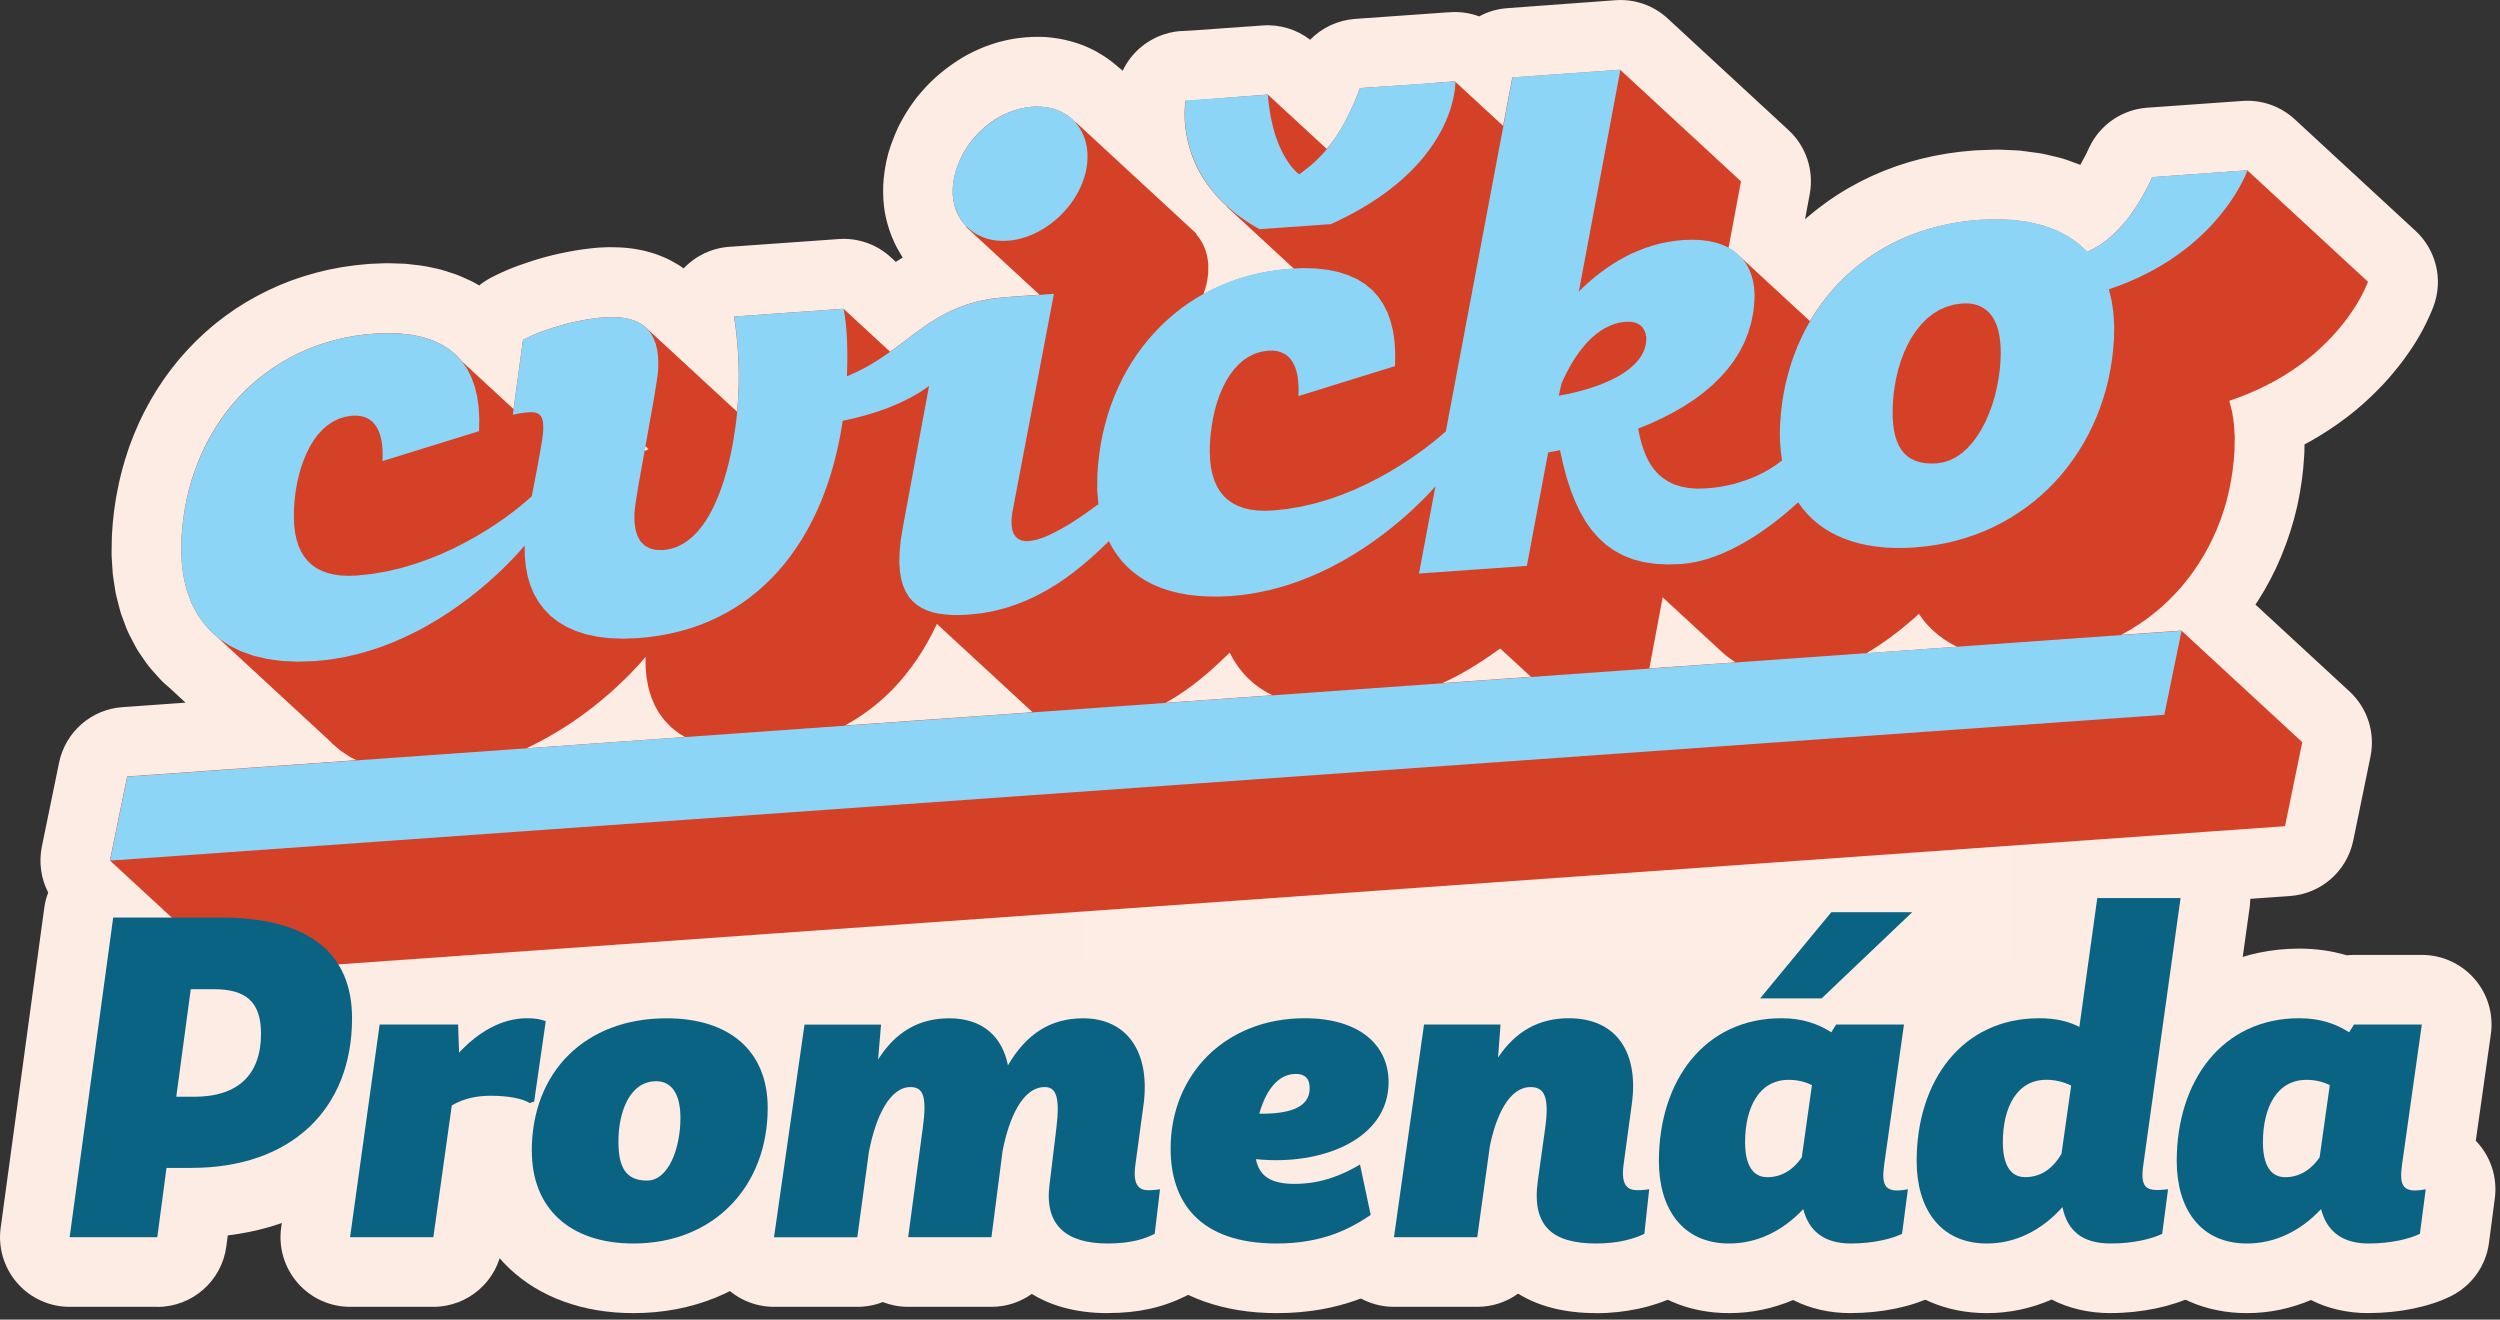 <svg width="377" height="199" viewBox="0 0 377 199" fill="none" xmlns="http://www.w3.org/2000/svg">
<rect x="0" y="0" width="377" height="199" fill="#333333" stroke="none"/>
<g clip-path="url(#clip0_2259_19206)">
<path d="M363.56 157.08H77.56V184.08H363.56V157.08Z" fill="#FDECE3"/>
<path d="M51.01 145.46L333.97 125.37L344.59 124.62L347.19 111.95L329.43 95.55L328.96 95.12L319.87 95.77L320.08 95.66L321.35 94.94L322.58 94.16L322.9 93.94L323.77 93.34L324.91 92.46L326.01 91.53L327.06 90.55L327.39 90.21L328.07 89.52L329.03 88.45L329.94 87.33L330.8 86.17L331.43 85.24L331.61 84.97L331.84 84.59L332.37 83.73L333.03 82.54L333.08 82.45L333.73 81.14L333.93 80.69L334.33 79.79L334.49 79.37L334.87 78.41L335.19 77.47L335.35 77L335.52 76.43L335.78 75.55L336.07 74.37L336.14 74.07L336.44 72.57L336.68 71.05L336.83 69.73L336.86 69.5L336.98 67.93V67.26L337.01 65.89L336.95 64.96L336.89 63.97L336.62 62.16L336.25 60.68L336.2 60.47L337.72 59.93L339.17 59.35L340.55 58.74L341.87 58.1L343.12 57.43L344.3 56.74L345.42 56.03L346.48 55.31L347.48 54.58L348.42 53.84L349.3 53.09L350.12 52.34L350.89 51.59L351.61 50.85L352.27 50.12L352.88 49.4L353.45 48.7L353.97 48.02L354.44 47.36L354.87 46.73L355.26 46.13L355.6 45.56L355.9 45.03L356.17 44.54L356.4 44.09L356.59 43.69L356.75 43.34L356.88 43.05L356.98 42.82L357.05 42.65L357.1 42.51L338.88 25.68L338.53 25.7L338.11 25.73L337.54 25.77L336.84 25.82L336.02 25.88L335.1 25.94L334.09 26.01L333.01 26.09L331.87 26.17L330.68 26.25L329.46 26.34L328.22 26.43L326.97 26.52L325.73 26.61L324.52 26.7L323.91 27.97L323.29 29.15L322.66 30.24L322.03 31.25L321.39 32.18L320.75 33.03L320.11 33.8L319.47 34.5L318.84 35.13L318.22 35.7L317.6 36.21L317 36.66L316.41 37.05L315.83 37.39L315.27 37.69L314.73 37.94L313.34 36.67L311.76 35.58L309.99 34.68L308.04 33.97L305.9 33.46L303.59 33.15L301.1 33.04L298.45 33.13L296.84 33.28L295.27 33.49L293.73 33.77L292.22 34.11L290.75 34.51L289.32 34.97L287.93 35.49L286.58 36.07L285.26 36.71L283.99 37.4L282.76 38.15L281.57 38.95L280.43 39.8L279.33 40.7L278.28 41.65L277.27 42.65L276.31 43.69L275.4 44.78L274.54 45.91L273.73 47.08L272.97 48.29L272.91 48.39L262.23 38.53L262.13 38.42L261.42 37.84L260.64 37.35L262.52 27.32L244.3 10.49L228.03 11.64L226.65 18.94L219.4 12.25H219.35H219.31H219.26H219.2H219.13L219.05 12.26H219H218.95H218.9H218.85H218.74L218.62 12.28H218.49L218.35 12.3H218.2L218.05 12.32H217.89L217.72 12.34H217.54L217.45 12.36H217.36L217.17 12.38H216.97L216.76 12.41L216.55 12.43L216.33 12.45L216.1 12.47H215.98L215.86 12.49L215.62 12.51L215.38 12.53L215.13 12.55L214.88 12.57L214.62 12.59L214.36 12.61H214.23L214.1 12.63L213.83 12.65L213.55 12.67L213.27 12.69L212.99 12.71L212.7 12.73L212.41 12.75L212.12 12.77L211.82 12.79L211.52 12.81L211.22 12.83L210.92 12.85L210.62 12.87L210.31 12.89L210 12.91L209.69 12.93L209.38 12.95L209.07 12.97L208.76 12.99L208.45 13.01L208.14 13.03L207.83 13.05L207.52 13.07L207.21 13.09L206.9 13.11L206.59 13.13L206.28 13.15L205.97 13.17L205.67 13.19L205.37 13.21L205.07 13.23L204.92 13.62L204.77 14L204.69 14.19L204.61 14.38L204.51 14.61L204.45 14.75L204.3 15.11L204.15 15.46L204 15.8L203.85 16.13L203.7 16.46L203.55 16.78L203.4 17.09L203.25 17.39L203.1 17.69L202.95 17.98L202.8 18.26L202.65 18.54L202.5 18.81L202.35 19.07L202.2 19.33L202.05 19.58L201.98 19.7L201.91 19.82L201.76 20.06L201.69 20.18L201.62 20.3L201.55 20.41L201.48 20.52L201.33 20.74L201.18 20.96L201.03 21.17L200.88 21.37L200.73 21.57L200.58 21.76L200.43 21.95L200.28 22.13L200.14 22.31L200.06 22.4L191.17 14.19H191.06L190.94 14.21L190.71 14.23L190.47 14.25L190.23 14.27L189.99 14.29L189.74 14.31L189.49 14.33L189.24 14.35L188.99 14.37L188.75 14.39H188.73L188.47 14.41L188.21 14.43L187.95 14.45L187.69 14.47L187.43 14.49L187.17 14.51L186.91 14.53L186.65 14.55L186.39 14.57H186.26L186.14 14.59L185.88 14.61L185.62 14.63L185.36 14.65L185.11 14.67L184.86 14.69L184.61 14.71L184.36 14.73H184.24L184.11 14.75L183.87 14.77L183.63 14.79L183.39 14.81L183.15 14.83L182.92 14.85L182.69 14.87L182.47 14.89L182.25 14.91L182.04 14.93L181.83 14.95H181.62L181.42 14.98H181.23L181.04 15.01H180.86L180.68 15.04H180.51L180.43 15.06H180.35L180.19 15.08H180.04L179.9 15.1H179.77H179.64L179.52 15.12H179.41L179.31 15.14H179.22L179.14 15.15H179.06L178.99 15.16H178.93H178.88H178.84H178.81L178.78 15.18V15.2V15.23V15.27L178.77 15.32V15.38L178.75 15.45V15.53L178.73 15.62V15.72L178.71 15.83V15.94L178.69 16.06V16.19L178.67 16.33V16.49L178.66 16.65V16.82V17V17.19V17.38V17.58L178.67 17.78V18V18.22L178.7 18.45L178.72 18.69L178.74 18.93L178.77 19.18L178.8 19.43L178.84 19.69L178.88 19.95L178.92 20.22L178.97 20.49L179.03 20.77L179.09 21.05L179.16 21.34L179.23 21.63L179.31 21.92L179.39 22.22L179.48 22.52L179.58 22.83L179.68 23.14L179.79 23.45L179.91 23.76L180.04 24.08L180.17 24.4L180.31 24.72L180.46 25.04L180.62 25.36L180.79 25.68L180.97 26.01L181.16 26.34L181.36 26.67L181.57 27L181.63 27.09L181.78 27.33L181.94 27.56L182 27.65L182.24 27.98L182.49 28.31L182.75 28.64L183.02 28.97L183.3 29.3L183.59 29.63L183.89 29.95L184.2 30.27L184.53 30.59L184.87 30.91L185.05 31.07L185.07 31.09L185.02 31.11L195.15 40.47L194.53 40.49L192.98 40.64L191.46 40.85L189.98 41.13L188.53 41.48L187.11 41.89L185.73 42.36L184.39 42.89L183.08 43.48L181.81 44.13L181.47 44.32L181.54 44.13L181.63 43.88L181.71 43.63L181.79 43.38L181.86 43.12L181.93 42.86L181.99 42.6L182.04 42.34L182.1 41.98L182.15 41.62L182.19 41.27L182.21 40.92V40.69L182.22 40.46V40.23V40.01V39.79L182.19 39.57L182.17 39.35L182.14 39.14L182.11 38.93L182.07 38.72L182.03 38.51L181.98 38.31L181.93 38.11L181.87 37.91L181.81 37.72L181.74 37.53L181.67 37.34L181.59 37.15L181.51 36.97L181.42 36.79L181.33 36.61L181.24 36.44L181.14 36.27L181.04 36.1L180.93 35.94L180.82 35.78L180.7 35.62L180.58 35.47L180.46 35.32L180.36 35.21L180.45 35.18L162.23 18.35L162.14 18.38L162.11 18.34L161.98 18.2L161.84 18.06L161.7 17.93L161.56 17.8L161.43 17.69L161.41 17.67L161.26 17.55L161.1 17.43L160.94 17.32L160.78 17.21L160.61 17.11L160.44 17.01L160.27 16.91L160.09 16.82L159.91 16.73L159.73 16.65L159.54 16.57L159.35 16.5L159.25 16.47L159.15 16.44L158.95 16.38L158.75 16.32L158.55 16.27L158.35 16.22L158.14 16.18L157.93 16.14L157.72 16.11L157.5 16.08L157.28 16.06H157.17L157.06 16.04H156.84L156.61 16.02H156.38H156.15H155.92L155.68 16.04L155.42 16.06L155.16 16.09L154.9 16.12L154.64 16.16L154.38 16.21L154.12 16.26L153.87 16.32L153.74 16.35L153.61 16.38L153.41 16.44L153.35 16.46L153.1 16.54L152.85 16.62L152.6 16.71L152.35 16.8L152.1 16.9L151.86 17L151.62 17.11L151.38 17.22L151.14 17.34L150.9 17.46L150.67 17.59L150.44 17.72L150.21 17.86L149.98 18L149.76 18.15L149.54 18.3L149.32 18.46L149.1 18.62L148.89 18.79L148.68 18.96L148.47 19.13L148.26 19.31L148.06 19.49L147.86 19.68L147.66 19.87L147.47 20.06L147.28 20.26L147.1 20.46L146.92 20.66L146.74 20.87L146.57 21.08L146.4 21.29L146.24 21.51L146.08 21.73L145.92 21.95L145.77 22.18L145.62 22.41L145.48 22.64L145.34 22.87L145.21 23.11L145.08 23.35L144.96 23.59L144.84 23.83L144.73 24.08L144.62 24.33L144.52 24.58L144.42 24.83L144.33 25.08L144.24 25.33L144.18 25.52L144.16 25.58L144.08 25.84L144.01 26.1L143.95 26.36L143.89 26.62L143.84 26.88L143.78 27.23L143.76 27.4L143.74 27.57L143.7 27.91L143.68 28.24V28.47L143.67 28.69V28.91V29.13V29.35L143.7 29.56L143.72 29.77L143.75 29.98L143.78 30.19L143.82 30.4L143.84 30.5L143.86 30.6V30.64L143.91 30.8L143.95 30.96V31L144.02 31.19L144.08 31.38L144.15 31.57L144.22 31.76L144.3 31.94L144.38 32.12L144.47 32.3L144.56 32.47L144.66 32.64L144.76 32.81L144.86 32.97L144.97 33.13L145.08 33.29L145.14 33.37L145.2 33.45L145.32 33.6L145.44 33.75L145.57 33.89L145.7 34.03L145.79 34.12L145.68 34.15L156.74 44.36L151.55 44.73L149.47 44.96L147.57 45.33L145.83 45.82L144.23 46.42L142.74 47.11L141.35 47.88L140.03 48.71L138.76 49.59L137.51 50.51L136.27 51.45L135.01 52.39L134.21 52.96L127.19 46.48L110.69 47.65L110.86 48.87L111.02 50.17L111.16 51.55L111.27 53.01L111.35 54.54L111.39 56.14V57.8L111.32 59.52L111.27 60.41L111.2 61.32L111.14 62.01L97.33 49.26L97.32 49.25L96.76 48.82L96.13 48.47L95.44 48.19L94.69 47.98L93.87 47.83L92.99 47.75L92.05 47.73L91.06 47.77L90.22 47.85L89.36 47.96L88.49 48.09L87.62 48.25L86.75 48.43L85.88 48.63L85.02 48.85L84.18 49.09L83.37 49.34L82.59 49.6L81.84 49.86L81.13 50.13L80.47 50.4L79.87 50.67L79.33 50.93L78.85 51.18L77.43 61.61L69.67 54.44L68.76 53.44L67.71 52.57L66.52 51.83L65.19 51.23L63.72 50.76L62.1 50.42L60.34 50.22L58.43 50.16L56.38 50.24L54.83 50.39L53.31 50.6L51.83 50.88L50.38 51.23L48.96 51.64L47.58 52.11L46.24 52.64L44.93 53.23L43.66 53.88L42.43 54.58L41.24 55.34L40.09 56.15L38.98 57.01L37.92 57.92L36.9 58.88L35.93 59.89L35 60.94L34.12 62.04L33.29 63.18L32.51 64.36L31.78 65.58L31.1 66.84L30.47 68.14L29.9 69.47L29.38 70.83L28.92 72.23L28.51 73.66L28.16 75.12L27.87 76.6L27.64 78.11L27.47 79.64L27.36 81.2L27.33 83.35L27.46 85.4L27.76 87.34L28.23 89.17L28.87 90.87L29.69 92.44L30.68 93.88L31.84 95.18L32.58 95.82H32.57L49.87 111.8L50.05 112.01L50.58 112.47L50.78 112.65H50.79L51.38 113.15L52.89 114.14L53.76 114.57L19.17 117.03L16.95 127.86L16.57 129.7L25.86 138.28H17.04L10.47 186.49H23.69L25.08 176.04H28.81C43.78 176.04 53.06 167.27 53.06 153.47C53.06 150.31 52.37 147.6 50.99 145.37L51.01 145.46ZM252.18 100.57L248.72 100.82L250.73 90.1L259.73 98.41L260.12 98.73L260.38 98.97L261.46 99.74L261.61 99.85L261.7 99.9L252.16 100.58L252.18 100.57ZM127.37 109.43L127.43 109.4L127.74 109.24L128.02 109.07L128.99 108.5L130.2 107.7L131.37 106.85L132.49 105.94L133.57 104.98L134.19 104.37L134.6 103.97L135.1 103.43L135.58 102.91L136.52 101.8L137.42 100.64L138.27 99.44L139.08 98.19L139.33 97.76L139.84 96.9L140.34 95.97L140.55 95.57L140.77 95.11L141.22 94.2L141.26 94.1L155.69 107.42L127.33 109.43H127.37ZM175.77 105.99L176.19 105.76L176.87 105.35L177.55 104.93L178.83 104.07L179.32 103.71L180.02 103.2L180.55 102.78L181.13 102.32L182.16 101.46L182.38 101.26L183.1 100.62L183.53 100.22L183.96 99.82L184.43 99.38L184.74 99.09L185.44 98.42L186 99.46L186.12 99.65L186.63 100.44L187.34 101.36L188.13 102.22L189 103.01L189.95 103.73L190.84 104.29L190.98 104.38L191.86 104.84L175.75 105.98L175.77 105.99ZM226.24 97.8L230.87 102.07L217.53 103.02L218.32 102.64L219.46 102.06L220.57 101.46L221.65 100.84L222.17 100.52L222.69 100.2L223.7 99.55L224.68 98.89L225.23 98.5L225.62 98.23L226.23 97.79L226.24 97.8ZM284.91 96.25L285.91 95.5L286.86 94.75L287.12 94.53L287.76 94L288.12 93.69L288.6 93.28L289.38 92.58L290.03 93.47L290.74 94.31L291.13 94.7L291.52 95.09L292.36 95.81L292.99 96.27L293.26 96.46L293.74 96.76L294.22 97.06L294.37 97.14L295.14 97.54L281.53 98.51L281.65 98.44L282.21 98.09L282.77 97.74L283.86 97.02L284.69 96.43L284.91 96.28V96.25ZM97.33 67.29L97.8 67.72L97.58 67.83L97.2 68.03L97.26 67.69L97.33 67.29ZM79.47 112.8L80.06 112.53L80.95 112.08L81.31 111.9L82.52 111.24L83.69 110.56L84.06 110.33L84.83 109.86L85.38 109.51L85.93 109.16L86.98 108.44L87.99 107.72L88.76 107.14L88.95 107L89.87 106.28L90.74 105.57L91.47 104.95L91.57 104.87L92.35 104.18L93.08 103.51L93.76 102.87L94.01 102.63L94.39 102.26L94.64 102.01L94.97 101.68L95.5 101.13L95.55 101.08L95.98 100.62L96.4 100.16L96.77 99.74L97.08 99.38L97.29 99.13L97.34 99.07L97.36 100.69L97.51 102.24L97.71 103.31L97.79 103.72L98.2 105.11L98.52 105.87L98.75 106.41L99.05 106.94L99.44 107.61L99.99 108.34L100.27 108.71L101.24 109.7L101.72 110.08L102.35 110.58L102.75 110.82L103.29 111.15L79.38 112.85L79.46 112.81L79.47 112.8ZM29.27 165.38H26.57L28.76 149.16H32.19C37.08 149.16 39.35 151.06 39.35 155.88C39.35 162.02 35.92 165.38 29.27 165.38Z" fill="#FEEDE4"/>
<path d="M23.72 197.07H10.5C7.47 197.07 4.58 195.76 2.59 193.47C0.6 191.19 -0.31 188.15 0.1 185.15L6.67 136.94C6.78 136.12 6.98 135.34 7.27 134.6C6.19 132.5 5.83 130.06 6.31 127.67L8.91 115C9.86 110.39 13.76 106.97 18.45 106.64L27.98 105.96L25.45 103.62C25.45 103.62 25.41 103.59 25.39 103.57L25 103.24C24.65 102.94 24.32 102.62 24.02 102.28L22.86 100.98C22.56 100.64 22.28 100.29 22.02 99.92L21.03 98.48C20.78 98.12 20.56 97.75 20.36 97.36L19.54 95.79C19.35 95.43 19.19 95.05 19.04 94.67L18.4 92.97C18.27 92.62 18.15 92.26 18.06 91.89L17.59 90.06C17.5 89.73 17.43 89.39 17.38 89.05L17.08 87.11C17.03 86.8 17 86.49 16.98 86.18L16.85 84.13C16.83 83.85 16.82 83.56 16.83 83.28L16.86 81.13C16.86 80.93 16.87 80.73 16.89 80.52L17 78.96C17.01 78.82 17.02 78.68 17.04 78.54L17.21 77.01C17.23 76.87 17.25 76.73 17.27 76.58L17.5 75.07C17.52 74.93 17.55 74.79 17.58 74.64L17.87 73.16C17.9 73.02 17.93 72.87 17.96 72.73L18.31 71.27C18.34 71.13 18.38 70.98 18.42 70.84L18.83 69.41C18.87 69.27 18.91 69.13 18.96 68.99L19.42 67.59C19.47 67.45 19.52 67.31 19.57 67.16L20.09 65.8C20.14 65.66 20.2 65.52 20.26 65.38L20.83 64.05C20.89 63.91 20.95 63.77 21.02 63.63L21.65 62.33C21.72 62.19 21.79 62.05 21.86 61.92L22.54 60.66C22.61 60.52 22.69 60.39 22.77 60.25L23.5 59.03C23.58 58.9 23.66 58.76 23.75 58.63L24.53 57.45C24.62 57.32 24.71 57.19 24.8 57.06L25.63 55.92C25.72 55.79 25.82 55.66 25.92 55.54L26.8 54.44C26.9 54.32 27 54.19 27.11 54.07L28.04 53.02C28.15 52.9 28.26 52.78 28.37 52.66L29.34 51.65C29.45 51.53 29.57 51.42 29.69 51.3L30.71 50.34C30.83 50.23 30.95 50.12 31.07 50.01L32.13 49.1C32.26 48.99 32.39 48.89 32.52 48.78L33.63 47.92C33.76 47.82 33.89 47.72 34.03 47.62L35.18 46.81C35.31 46.71 35.45 46.62 35.59 46.53L36.78 45.77C36.92 45.68 37.07 45.59 37.22 45.51L38.45 44.81C38.59 44.73 38.74 44.65 38.89 44.57L40.16 43.92C40.31 43.84 40.46 43.77 40.62 43.7L41.93 43.11C42.08 43.04 42.24 42.98 42.39 42.91L43.73 42.38C43.89 42.32 44.04 42.26 44.2 42.21L45.58 41.74C45.74 41.69 45.9 41.64 46.06 41.59L47.48 41.18C47.64 41.13 47.8 41.09 47.96 41.05L49.41 40.7C49.57 40.66 49.73 40.63 49.9 40.6L51.38 40.32C51.54 40.29 51.7 40.26 51.86 40.24L53.38 40.03C53.54 40.01 53.7 39.99 53.86 39.97L55.41 39.82C55.6 39.8 55.79 39.79 55.98 39.78L58.03 39.7C58.28 39.7 58.52 39.69 58.77 39.7L60.68 39.76C60.96 39.76 61.25 39.79 61.53 39.82L63.29 40.02C63.61 40.06 63.93 40.11 64.25 40.17L65.87 40.51C66.23 40.58 66.58 40.68 66.93 40.79L68.4 41.26C68.79 41.39 69.18 41.53 69.55 41.7L70.88 42.3C71.29 42.49 71.69 42.7 72.07 42.93L72.26 43.05C72.78 42.62 73.35 42.25 73.96 41.92L74.44 41.67C74.57 41.6 74.69 41.54 74.82 41.48L75.36 41.22C75.46 41.17 75.56 41.12 75.67 41.08L76.27 40.81C76.36 40.77 76.45 40.73 76.55 40.69L77.21 40.42C77.29 40.39 77.37 40.36 77.45 40.33L78.16 40.06C78.24 40.03 78.31 40 78.39 39.98L79.14 39.72C79.21 39.69 79.28 39.67 79.35 39.65L80.13 39.39C80.2 39.37 80.27 39.34 80.34 39.32L81.15 39.07C81.22 39.05 81.29 39.03 81.36 39.01L82.2 38.77C82.27 38.75 82.35 38.73 82.42 38.71L83.28 38.49C83.35 38.47 83.43 38.45 83.5 38.44L84.37 38.24C84.45 38.22 84.53 38.2 84.61 38.19L85.48 38.01C85.57 37.99 85.65 37.97 85.74 37.96L86.61 37.8C86.7 37.78 86.8 37.77 86.89 37.75L87.76 37.62C87.87 37.6 87.97 37.59 88.08 37.58L88.94 37.47C89.06 37.46 89.18 37.44 89.3 37.43L90.14 37.35C90.3 37.34 90.46 37.32 90.63 37.32L91.62 37.28C91.84 37.28 92.05 37.27 92.27 37.28L93.21 37.3C93.46 37.3 93.72 37.32 93.97 37.34L94.85 37.42C95.15 37.45 95.44 37.49 95.74 37.54L96.56 37.69C96.9 37.75 97.23 37.83 97.56 37.92L98.31 38.13C98.7 38.24 99.07 38.37 99.44 38.52L100.13 38.8C100.54 38.97 100.94 39.16 101.32 39.38L101.95 39.73C102.35 39.95 102.73 40.2 103.09 40.48C104.89 38.57 107.35 37.4 109.98 37.22L126.48 36.05C129.37 35.84 132.22 36.84 134.35 38.81L135.08 39.49L135.8 39.04C135.91 38.97 136.02 38.9 136.13 38.84C136.09 38.78 136.05 38.72 136.02 38.66L135.92 38.5C135.86 38.41 135.81 38.32 135.76 38.23L135.66 38.06C135.61 37.98 135.57 37.9 135.53 37.83L135.43 37.66C135.38 37.56 135.32 37.47 135.27 37.37L135.18 37.2C135.14 37.13 135.11 37.06 135.07 36.98L134.98 36.8C134.93 36.71 134.89 36.61 134.85 36.52L134.77 36.34C134.73 36.26 134.7 36.17 134.66 36.09L134.58 35.91C134.54 35.82 134.51 35.74 134.47 35.65L134.4 35.46C134.36 35.36 134.33 35.27 134.29 35.17L134.22 34.98C134.19 34.9 134.16 34.81 134.13 34.73L134.07 34.54C134.04 34.45 134.01 34.36 133.99 34.27L133.93 34.08C133.91 34 133.88 33.93 133.86 33.85C133.86 33.83 133.84 33.77 133.83 33.75L133.79 33.59C133.77 33.5 133.74 33.42 133.72 33.33L133.68 33.17C133.66 33.09 133.63 32.96 133.61 32.88L133.57 32.68C133.55 32.59 133.53 32.49 133.51 32.4L133.47 32.19C133.45 32.1 133.44 32.02 133.42 31.93L133.39 31.72C133.38 31.63 133.36 31.54 133.35 31.44L133.32 31.23C133.31 31.14 133.3 31.05 133.29 30.95L133.27 30.74C133.27 30.66 133.25 30.58 133.25 30.5L133.23 30.29C133.23 30.2 133.22 30.11 133.21 30.02V29.8C133.19 29.71 133.19 29.63 133.19 29.54V29.32C133.18 29.23 133.18 29.13 133.18 29.04V28.82C133.18 28.74 133.18 28.67 133.18 28.59V28.37C133.18 28.28 133.18 28.19 133.19 28.1V27.87C133.2 27.77 133.21 27.67 133.22 27.57L133.24 27.24C133.24 27.11 133.26 26.99 133.27 26.86L133.31 26.52C133.32 26.41 133.34 26.29 133.35 26.18L133.4 25.8C133.42 25.69 133.43 25.59 133.45 25.48L133.51 25.13C133.53 25.04 133.54 24.95 133.56 24.86L133.61 24.6C133.63 24.52 133.64 24.43 133.66 24.35L133.72 24.09C133.74 24.02 133.75 23.95 133.77 23.88L133.83 23.62C133.85 23.54 133.87 23.46 133.89 23.37L133.96 23.11C133.98 23.04 134 22.97 134.02 22.9L134.1 22.64C134.12 22.56 134.15 22.48 134.18 22.4L134.26 22.16C134.28 22.09 134.31 22.02 134.33 21.94L134.42 21.69C134.44 21.62 134.47 21.55 134.5 21.48L134.59 21.23C134.61 21.16 134.64 21.1 134.67 21.03L134.77 20.78C134.8 20.71 134.82 20.64 134.85 20.57L134.95 20.32C134.98 20.25 135.01 20.19 135.03 20.12L135.14 19.87C135.17 19.8 135.2 19.73 135.24 19.65L135.35 19.4C135.38 19.34 135.41 19.28 135.43 19.22L135.55 18.98C135.58 18.92 135.61 18.86 135.64 18.81L135.76 18.57C135.79 18.5 135.83 18.44 135.87 18.37L136 18.13C136.04 18.07 136.07 18 136.11 17.94L136.24 17.7C136.27 17.65 136.3 17.59 136.33 17.54L136.47 17.31C136.51 17.25 136.54 17.19 136.58 17.13L136.72 16.9C136.76 16.84 136.8 16.78 136.83 16.72L136.98 16.49C136.98 16.49 137.04 16.4 137.07 16.35L137.22 16.12C137.26 16.06 137.31 15.99 137.35 15.93L137.51 15.71C137.55 15.65 137.59 15.6 137.63 15.54L137.79 15.32C137.79 15.32 137.86 15.23 137.89 15.18L138.05 14.96C138.09 14.9 138.14 14.84 138.18 14.79L138.35 14.58C138.35 14.58 138.43 14.48 138.47 14.44L138.64 14.23C138.68 14.18 138.73 14.13 138.77 14.08L138.95 13.87C138.95 13.87 139.03 13.78 139.07 13.73L139.25 13.53C139.3 13.48 139.34 13.42 139.39 13.37L139.57 13.17C139.57 13.17 139.65 13.09 139.69 13.04L139.88 12.84C139.88 12.84 139.97 12.74 140.02 12.7L140.21 12.51C140.26 12.46 140.31 12.41 140.36 12.36L140.56 12.17C140.56 12.17 140.64 12.09 140.69 12.05L140.89 11.86C140.89 11.86 140.99 11.77 141.04 11.72L141.24 11.54C141.24 11.54 141.34 11.45 141.39 11.41L141.6 11.23C141.6 11.23 141.7 11.15 141.74 11.11L141.95 10.94C142 10.9 142.05 10.85 142.11 10.81L142.32 10.64C142.32 10.64 142.42 10.56 142.47 10.52L142.68 10.35C142.74 10.31 142.8 10.26 142.86 10.22L143.08 10.06C143.13 10.02 143.18 9.98 143.23 9.95L143.45 9.79C143.5 9.75 143.56 9.72 143.61 9.68L143.83 9.53C143.88 9.49 143.94 9.46 143.99 9.42L144.21 9.27C144.26 9.23 144.32 9.2 144.37 9.16L144.6 9.02C144.67 8.98 144.73 8.94 144.8 8.89L145.03 8.75C145.08 8.72 145.14 8.69 145.19 8.65L145.42 8.52C145.48 8.49 145.54 8.45 145.6 8.42L145.83 8.29C145.89 8.26 145.96 8.22 146.02 8.19L146.26 8.07C146.32 8.04 146.39 8 146.45 7.97L146.69 7.85C146.75 7.82 146.82 7.79 146.88 7.76L147.12 7.65C147.18 7.62 147.24 7.59 147.31 7.56L147.55 7.45C147.62 7.42 147.68 7.39 147.75 7.36L147.99 7.26C148.06 7.23 148.13 7.2 148.2 7.17L148.45 7.07C148.52 7.04 148.59 7.01 148.66 6.99L148.91 6.9C148.98 6.87 149.04 6.85 149.11 6.83L149.36 6.74C149.44 6.71 149.52 6.69 149.59 6.66L149.84 6.58C149.91 6.56 149.99 6.53 150.06 6.51L150.31 6.43C150.37 6.41 150.43 6.39 150.49 6.38L150.78 6.3C150.85 6.28 150.91 6.26 150.98 6.25L151.27 6.18C151.34 6.16 151.41 6.14 151.48 6.13L151.73 6.07C151.81 6.05 151.9 6.03 151.99 6.01L152.25 5.96C152.33 5.94 152.4 5.93 152.48 5.92L152.74 5.87C152.82 5.85 152.91 5.84 152.99 5.83L153.25 5.79C153.33 5.78 153.41 5.77 153.48 5.76L153.74 5.73C153.83 5.72 153.91 5.71 154 5.7L154.26 5.67C154.35 5.66 154.44 5.65 154.53 5.64L154.79 5.62C154.87 5.62 154.95 5.61 155.03 5.6H155.27C155.36 5.58 155.44 5.58 155.53 5.57H155.76C155.84 5.56 155.92 5.56 156 5.56H156.23C156.31 5.56 156.39 5.56 156.47 5.56H156.7C156.78 5.56 156.87 5.56 156.95 5.56H157.18C157.26 5.57 157.35 5.57 157.43 5.58H157.65C157.74 5.6 157.82 5.6 157.91 5.61L158.13 5.63C158.22 5.63 158.31 5.65 158.4 5.66L158.62 5.68C158.7 5.68 158.79 5.7 158.87 5.71L159.09 5.74C159.17 5.75 159.26 5.76 159.34 5.78L159.55 5.81C159.65 5.83 159.75 5.84 159.85 5.86L160.06 5.9C160.14 5.91 160.21 5.93 160.29 5.95L160.5 5.99C160.6 6.01 160.69 6.03 160.79 6.06L160.99 6.11C161.07 6.13 161.15 6.15 161.23 6.17L161.43 6.22C161.53 6.25 161.62 6.27 161.72 6.3L161.92 6.36C162.01 6.39 162.1 6.41 162.19 6.44L162.39 6.5C162.48 6.53 162.56 6.56 162.65 6.59L162.84 6.66C162.93 6.69 163.02 6.73 163.11 6.76L163.3 6.83C163.39 6.86 163.47 6.9 163.56 6.93L163.75 7.01C163.84 7.05 163.93 7.09 164.02 7.13L164.2 7.21C164.29 7.25 164.37 7.29 164.46 7.33L164.64 7.42C164.73 7.46 164.81 7.5 164.9 7.55L165.08 7.64C165.17 7.68 165.25 7.73 165.34 7.78L165.51 7.88C165.6 7.93 165.68 7.98 165.76 8.03L165.93 8.13C166.02 8.18 166.11 8.24 166.19 8.29L166.36 8.39C166.43 8.44 166.51 8.48 166.58 8.53L166.74 8.64C166.83 8.7 166.92 8.76 167.01 8.83L167.17 8.94C167.25 9 167.32 9.05 167.4 9.11L167.56 9.23C167.64 9.29 167.72 9.35 167.79 9.41L167.94 9.53C168.02 9.6 168.1 9.66 168.18 9.73L168.32 9.84C168.39 9.9 168.46 9.96 168.53 10.03C168.8 10.23 169.05 10.44 169.3 10.67C169.92 9.36 170.81 8.18 171.91 7.23C173.62 5.75 175.79 4.84 178.04 4.68C178.06 4.68 178.15 4.68 178.18 4.68C178.18 4.68 178.29 4.68 178.3 4.68C178.33 4.68 178.47 4.67 178.49 4.67L179.11 4.63C179.11 4.63 179.16 4.63 179.18 4.63L179.59 4.6C179.59 4.6 179.71 4.6 179.73 4.6L187.99 4.01C187.99 4.01 188.03 4.01 188.05 4.01L190.41 3.84C192.99 3.65 195.53 4.43 197.57 5.99C199.34 4.18 201.73 3.04 204.35 2.85L216.63 1.98C216.63 1.98 216.76 1.98 216.78 1.97L218.16 1.87C218.16 1.87 218.29 1.87 218.33 1.86C218.34 1.86 218.44 1.86 218.45 1.86C218.47 1.86 218.68 1.84 218.7 1.84C220.19 1.74 221.68 1.96 223.06 2.47C224.34 1.77 225.79 1.34 227.32 1.23L243.62 0.03C246.51 -0.18 249.36 0.82 251.49 2.79L269.71 19.62C272.37 22.07 273.57 25.72 272.91 29.27L272.2 33.06L272.37 32.91C272.49 32.8 272.62 32.69 272.75 32.59L273.85 31.69C273.98 31.59 274.11 31.48 274.24 31.39L275.38 30.54C275.51 30.44 275.65 30.35 275.78 30.25L276.97 29.45C277.11 29.36 277.24 29.27 277.38 29.19L278.61 28.44C278.75 28.36 278.89 28.27 279.04 28.2L280.31 27.51C280.45 27.43 280.6 27.36 280.75 27.28L282.07 26.64C282.21 26.57 282.36 26.5 282.51 26.44L283.86 25.86C284.01 25.8 284.16 25.73 284.31 25.68L285.7 25.16C285.85 25.1 286 25.05 286.15 25L287.58 24.54C287.73 24.49 287.88 24.45 288.04 24.4L289.51 24C289.66 23.96 289.81 23.92 289.97 23.89L291.48 23.55C291.63 23.52 291.78 23.49 291.93 23.46L293.47 23.18C293.62 23.15 293.77 23.13 293.93 23.11L295.5 22.9C295.65 22.88 295.8 22.86 295.95 22.85L297.56 22.7C297.76 22.68 297.96 22.67 298.16 22.66L300.81 22.57C301.09 22.57 301.37 22.57 301.65 22.57L304.14 22.68C304.45 22.69 304.77 22.72 305.08 22.77L307.39 23.08C307.74 23.13 308.08 23.19 308.43 23.27L310.57 23.78C310.95 23.87 311.33 23.98 311.69 24.12L313.64 24.83C313.64 24.83 313.69 24.85 313.71 24.86L314.55 23.31L315.07 22.21C316.69 18.79 320.03 16.51 323.81 16.24L338.18 15.22C341.07 15.02 343.91 16.02 346.04 17.98L364.26 34.81C367.38 37.69 368.46 42.17 366.99 46.15L366.94 46.29C366.91 46.37 366.88 46.44 366.85 46.51L366.78 46.68C366.76 46.74 366.73 46.8 366.71 46.86L366.61 47.09C366.59 47.15 366.56 47.21 366.54 47.26L366.41 47.55C366.38 47.61 366.35 47.68 366.32 47.74L366.16 48.09C366.13 48.16 366.1 48.22 366.07 48.29L365.88 48.69C365.85 48.76 365.81 48.83 365.78 48.9L365.55 49.35C365.52 49.42 365.48 49.48 365.45 49.55L365.18 50.04C365.14 50.11 365.1 50.19 365.06 50.26L364.76 50.79C364.72 50.86 364.68 50.93 364.63 51L364.29 51.57C364.24 51.65 364.2 51.72 364.15 51.8L363.76 52.4C363.71 52.48 363.66 52.55 363.61 52.62L363.18 53.25C363.13 53.33 363.07 53.4 363.02 53.48L362.55 54.14C362.49 54.22 362.44 54.3 362.38 54.37L361.86 55.05C361.8 55.13 361.74 55.21 361.67 55.29L361.1 55.99C361.04 56.07 360.97 56.15 360.9 56.23L360.29 56.95C360.22 57.03 360.15 57.11 360.08 57.19L359.42 57.92C359.35 58 359.27 58.08 359.19 58.16L358.47 58.9C358.39 58.98 358.31 59.06 358.23 59.14L357.46 59.89C357.38 59.97 357.3 60.05 357.21 60.12L356.39 60.87C356.3 60.95 356.21 61.03 356.12 61.11L355.24 61.86C355.15 61.94 355.06 62.01 354.96 62.09L354.02 62.83C353.92 62.91 353.83 62.98 353.73 63.05L352.73 63.78C352.63 63.85 352.53 63.93 352.43 64L351.37 64.72C351.27 64.79 351.16 64.86 351.05 64.93L349.93 65.64C349.82 65.71 349.71 65.78 349.6 65.84L348.42 66.53C348.31 66.59 348.2 66.66 348.08 66.72L347.52 67.02L347.5 68.13C347.5 68.33 347.49 68.53 347.47 68.73L347.35 70.3C347.34 70.45 347.32 70.61 347.31 70.76L347.13 72.29C347.11 72.44 347.09 72.59 347.07 72.73L346.83 74.25C346.81 74.4 346.78 74.54 346.75 74.69L346.45 76.19C346.42 76.33 346.39 76.48 346.35 76.62L345.98 78.1C345.94 78.25 345.9 78.39 345.86 78.54L345.43 79.98C345.39 80.12 345.34 80.27 345.29 80.41L344.81 81.82C344.76 81.96 344.71 82.11 344.65 82.25L344.11 83.63C344.05 83.77 344 83.91 343.94 84.05L343.34 85.41C343.28 85.55 343.21 85.69 343.15 85.82L342.5 87.13C342.43 87.27 342.36 87.41 342.28 87.55L341.58 88.82C341.5 88.96 341.42 89.09 341.34 89.23L340.58 90.47C340.5 90.6 340.42 90.73 340.33 90.86L340.12 91.17L354.31 104.27C357.01 106.77 358.21 110.49 357.47 114.09L354.87 126.76C353.92 131.37 350.02 134.79 345.33 135.12L63.56 155.1C62.92 172.25 51.55 184.21 34.35 186.3L34.13 187.96C33.44 193.18 28.99 197.08 23.72 197.08V197.07ZM36.37 139.04C38.28 139.4 40.03 140 41.59 140.83C41.62 140.78 41.64 140.73 41.67 140.68C43.34 137.4 46.61 135.24 50.28 134.98L334.8 114.78L325.2 105.91L320.64 106.23C315.65 106.58 311.11 103.38 309.78 98.56C308.45 93.75 310.69 88.66 315.14 86.39L316.92 85.32L318.34 84.27L319.94 82.83L321.08 81.6L322.27 80.07L323.33 78.42L324.37 76.41L325.05 74.77L325.68 72.78L326.15 70.69L326.45 68.49L326.53 67.08L326.55 66.13L326.48 65.07L326.35 64.19L326.05 62.97C324.75 57.72 327.65 52.35 332.74 50.55L335.17 49.64L337.16 48.72L338.92 47.74L340.46 46.73L341.81 45.7L343.49 44.18L335.14 36.47L331.03 36.76L330.99 36.83C330.91 36.95 330.83 37.08 330.75 37.2L330.11 38.13C330.02 38.26 329.93 38.38 329.84 38.51L329.2 39.36C329.11 39.48 329.01 39.6 328.91 39.72L328.27 40.49C328.17 40.62 328.06 40.74 327.95 40.86L327.31 41.56C327.2 41.68 327.08 41.8 326.97 41.92L326.34 42.55C326.22 42.67 326.1 42.79 325.97 42.9L325.35 43.47C325.22 43.58 325.09 43.7 324.96 43.81L324.34 44.32C324.2 44.43 324.06 44.54 323.92 44.65L323.32 45.1C323.18 45.21 323.03 45.31 322.88 45.41L322.29 45.8C322.15 45.9 322 45.99 321.85 46.08L321.27 46.42C321.12 46.51 320.96 46.6 320.81 46.68L320.25 46.98C320.09 47.06 319.94 47.14 319.78 47.22L319.24 47.47C315.38 49.28 310.82 48.57 307.68 45.69L306.83 44.91L306.43 44.63L305.86 44.34L305.07 44.05L304.02 43.8L302.7 43.62L301.11 43.55L299.18 43.62L296.98 43.87L294.84 44.3L292.85 44.9L291 45.64L289.28 46.52L287.69 47.54L286.23 48.68L284.89 49.95L283.67 51.34L282.57 52.85L282.06 53.67C280.48 56.4 277.75 58.28 274.62 58.77C271.44 59.27 268.21 58.3 265.85 56.11L255.16 46.28C251.48 44 249.58 39.68 250.38 35.42L251.19 31.09L240.57 21.29L236.89 21.55C236.01 25 233.43 27.79 230.01 28.92C226.38 30.12 222.39 29.26 219.59 26.67L215.68 23.06L212.06 23.32C212.06 23.32 212.05 23.34 212.04 23.35L211.7 23.97C211.7 23.97 211.66 24.03 211.65 24.06L211.5 24.32C211.5 24.32 211.47 24.38 211.45 24.41L210.89 25.34C210.89 25.34 210.85 25.41 210.83 25.44L210.68 25.68C210.68 25.68 210.64 25.74 210.63 25.77L210.48 26C210.48 26 210.44 26.07 210.41 26.1L210.07 26.62C210.07 26.62 210.02 26.69 210 26.73L209.85 26.95C209.85 26.95 209.8 27.02 209.78 27.05L209.63 27.26C209.63 27.26 209.59 27.32 209.57 27.35L209.42 27.55C209.42 27.55 209.37 27.61 209.35 27.64L209.2 27.84C209.2 27.84 209.16 27.9 209.14 27.93L208.99 28.12C208.99 28.12 208.94 28.19 208.91 28.22L208.76 28.41C208.76 28.41 208.71 28.47 208.69 28.5L208.54 28.68C208.54 28.68 208.5 28.73 208.48 28.76L208.34 28.94C208.34 28.94 208.28 29.01 208.25 29.05L208.17 29.14C206.65 30.98 204.55 32.24 202.23 32.73L202.25 32.75C205.37 35.63 206.45 40.11 204.98 44.1C203.51 48.09 199.79 50.79 195.54 50.96H195.21L193.15 51.22L191.18 51.64L189.34 52.22L187.62 52.95L186.67 53.44C182.83 55.64 178.01 55.19 174.64 52.31C171.43 49.57 170.18 45.18 171.43 41.19L155.96 26.9C155.91 26.86 155.86 26.83 155.81 26.79L154.51 28.07L163.88 36.73C166.96 39.57 168.05 43.97 166.67 47.92C165.29 51.87 161.68 54.62 157.51 54.92L152.53 55.27L151.07 55.43L150.02 55.63L149.12 55.88L148.31 56.18L147.53 56.54L146.72 56.99L145.85 57.54L143.81 59L141.33 60.86C141.28 60.9 141.22 60.94 141.17 60.98L140.37 61.55C136.32 64.46 130.78 64.12 127.12 60.74L123.44 57.34L121.92 57.45V57.93C121.92 58.04 121.92 58.15 121.92 58.26L121.86 59.98C121.86 60.07 121.86 60.15 121.85 60.24L121.8 61.13C121.8 61.18 121.8 61.24 121.79 61.29L121.72 62.2C121.72 62.25 121.72 62.31 121.71 62.36L121.65 63.05C121.28 67.03 118.69 70.46 114.96 71.89C112.5 72.83 109.84 72.81 107.46 71.9C106.46 74.19 104.67 76.08 102.36 77.18L102.14 77.29C98.59 79.17 94.28 78.86 91.04 76.49C87.86 74.17 86.25 70.28 86.85 66.41C85.66 68.77 83.6 70.63 81.03 71.56C77.35 72.88 73.23 72.05 70.36 69.39L62.6 62.22C62.35 61.99 62.12 61.75 61.89 61.5L61.58 61.16L61.09 60.99L60.49 60.87L59.63 60.77L58.52 60.74L57.12 60.79L55.06 61.03L53.09 61.45L51.24 62.03L49.51 62.76L47.9 63.63L46.39 64.64L44.99 65.79L43.7 67.07L42.52 68.48L41.45 70.02L40.5 71.69L39.68 73.49L39 75.4L38.46 77.43L38.08 79.57L37.88 81.72L37.86 83.15L37.96 84.49C38.67 79.38 43.05 75.46 48.35 75.46H48.36C54.01 75.46 58.61 79.92 58.85 85.5C60.01 85.06 61.27 84.82 62.58 84.82H62.59C68.39 84.82 73.09 89.52 73.09 95.32C73.09 101.12 68.39 105.82 62.59 105.82C60.63 105.82 58.8 105.28 57.22 104.35C57.27 104.4 57.32 104.44 57.36 104.49L57.44 104.56C57.44 104.56 57.51 104.62 57.55 104.66C57.58 104.69 57.62 104.72 57.65 104.75L57.73 104.82L58.41 105.22C62.67 107.31 65 112 64.09 116.66C63.18 121.32 59.26 124.79 54.53 125.13L29 126.94L33.01 130.64C35.38 132.83 36.57 135.93 36.36 139.03L36.37 139.04ZM48.67 96.47L53.99 101.38C52.86 99.79 52.17 97.86 52.08 95.79C51.01 96.2 49.87 96.43 48.67 96.47ZM88.43 58.91L87.92 62.64C88.77 60.92 90.08 59.46 91.71 58.43L91.63 58.36L90.28 58.54L88.43 58.93V58.91ZM79.39 123.34C74.65 123.34 70.45 120.14 69.24 115.5C67.96 110.61 70.35 105.5 74.92 103.35C74.93 103.35 75.02 103.3 75.03 103.3L76.44 102.6L80.09 100.43L82.54 98.67L85.34 96.35L87.9 93.88L87.91 93.87L89.23 92.4C89.23 92.4 89.31 92.31 89.32 92.29C92.15 88.94 96.77 87.7 100.9 89.18C105.03 90.67 107.8 94.56 107.84 98.95V100.13L108 101.21L108.34 101.91L108.72 102.14C112.64 104.5 114.58 109.13 113.51 113.59C112.44 118.04 108.61 121.29 104.04 121.61L80.13 123.31C79.88 123.33 79.63 123.34 79.38 123.34H79.39ZM127.37 119.93C122.7 119.93 118.55 116.83 117.27 112.28C115.92 107.49 118.12 102.4 122.54 100.11L123.47 99.57L125 98.51L126.43 97.3L127.77 95.92L129.02 94.38L130.33 92.41L131.4 90.47L131.76 89.73C133.15 86.68 135.9 84.48 139.18 83.8C142.5 83.11 145.95 84.07 148.44 86.37L162.87 99.69C164.08 100.81 164.98 102.16 165.55 103.64C166.21 100.78 168.05 98.24 170.77 96.76L171.9 96.08L174.52 94.16L177.55 91.45L178.2 90.83C180.57 88.56 183.87 87.53 187.11 88.04C190.35 88.56 193.17 90.56 194.72 93.46L195.39 94.57L195.97 95.1L196.74 95.53C200.91 97.7 203.13 102.37 202.18 106.98C201.23 111.58 197.33 114.99 192.64 115.32L176.53 116.46C171.89 116.79 167.62 114.03 165.98 109.75C165.89 110.13 165.78 110.51 165.65 110.89C164.26 114.84 160.66 117.59 156.49 117.89L128.13 119.9C127.88 119.92 127.63 119.93 127.38 119.93H127.37ZM217.52 113.53C212.78 113.53 208.59 110.34 207.37 105.69C206.09 100.8 208.47 95.7 213.04 93.54L214.59 92.78L217.15 91.31L220.03 89.35C224.08 86.38 229.67 86.7 233.36 90.1L237.99 94.37C238.37 94.72 238.72 95.1 239.04 95.49L240.41 88.16C241.11 84.41 243.8 81.33 247.43 80.13C251.06 78.93 255.05 79.79 257.86 82.38L266.56 90.41C266.7 90.52 266.85 90.64 266.99 90.76L267.67 91.25C269.34 92.41 270.6 94.02 271.37 95.84C272.07 93.18 273.79 90.82 276.31 89.38L277.93 88.34L279.51 87.19L281.67 85.41L282.37 84.78C284.59 82.79 287.55 81.83 290.51 82.14C293.47 82.46 296.16 84.02 297.91 86.44L298.67 87.38L299.41 87.91L299.98 88.21C304.15 90.38 306.37 95.05 305.42 99.66C304.47 104.26 300.57 107.67 295.88 108L282.27 108.97C277.74 109.29 273.56 106.67 271.84 102.56C270.7 106.89 266.97 110.06 262.47 110.38L252.93 111.06L249.47 111.31C246.23 111.54 243.06 110.25 240.89 107.82C240.64 107.54 240.4 107.25 240.19 106.94C238.52 110.15 235.29 112.31 231.62 112.57L218.28 113.52C218.03 113.54 217.78 113.55 217.53 113.55L217.52 113.53Z" fill="#FDECE3"/>
<path d="M82.3 153.99C81.5 153.7 80.69 153.55 79.52 153.55C75.5 153.55 72 155.74 69.22 158.74L69.07 154.5H57.24L52.78 186.57H65.34L68.12 166.7C70.09 165.53 72.21 165.24 73.96 165.24C76.74 165.24 78.78 165.68 79.88 166.34L80.54 166.12L82.29 153.99H82.3Z" fill="#FEEDE4"/>
<path d="M65.36 197.07H52.8C49.76 197.07 46.88 195.76 44.88 193.46C42.89 191.17 41.98 188.13 42.4 185.12L46.86 153.05C47.58 147.86 52.02 143.99 57.26 143.99H69.09C70.09 143.99 71.06 144.13 71.97 144.39C74.41 143.5 76.94 143.04 79.53 143.04C81.86 143.04 83.88 143.38 85.89 144.11C90.57 145.81 93.41 150.56 92.69 155.48L90.94 167.61C90.37 171.54 87.63 174.82 83.86 176.07L83.2 176.29C81.29 176.93 79.26 176.99 77.35 176.52L75.74 188.02C75.02 193.21 70.58 197.07 65.34 197.07H65.36Z" fill="#FDECE3"/>
<path d="M100.49 153.55C88.22 153.55 80.18 161.66 80.18 173.56C80.18 182.18 85.88 187.51 95.52 187.51C107.64 187.51 115.75 178.89 115.75 167.06C115.75 158.51 110.05 153.55 100.48 153.55H100.49ZM97.57 178.02C94.28 178.02 93.26 175.9 93.26 172.1C93.26 167.72 94.94 163.04 98.96 163.04C101.22 163.04 102.61 164.87 102.61 168.59C102.61 173.05 100.86 178.01 97.57 178.01V178.02Z" fill="#FEEDE4"/>
<path d="M95.53 198.02C80.07 198.02 69.69 188.19 69.69 173.57C69.69 155.89 82.65 143.06 100.5 143.06C115.91 143.06 126.27 152.71 126.27 167.07C126.27 185.01 113.34 198.02 95.54 198.02H95.53ZM92.5 169.58C93.39 171.35 95.7 173.55 98.97 173.55C100.99 173.55 102.64 172.47 103.45 171.52C102.53 169.54 100.04 167.52 97.58 167.52C95.12 167.52 93.45 168.6 92.5 169.58Z" fill="#FDECE3"/>
<path d="M171.2 175.69L172.44 166.56C173.46 158.82 170.1 153.56 163.31 153.56C158.42 153.56 154.76 155.9 151.99 160.64C151.11 156.26 148.12 153.56 143.15 153.56C138.55 153.56 135.04 155.6 132.41 159.77L132.85 154.51H121.31L116.71 186.58H129.27L131.02 173.72C132.04 168.39 134.16 163.93 137.3 163.93C139.27 163.93 139.78 165.46 139.13 170.21L136.94 186.57H149.5L151.18 173.57C152.13 168.68 154.17 163.93 157.53 163.93C159.28 163.93 159.87 165.46 159.28 170.21L158.26 178.61C157.46 184.75 160.74 187.52 167.03 187.52C170.61 187.52 172.65 186.79 174.11 186.06L174.91 179.34C174.47 179.41 173.74 179.49 173.23 179.49C171.92 179.49 170.75 178.98 171.18 175.69H171.2Z" fill="#FEEDE4"/>
<path d="M167.04 198.02C161.95 198.02 158.25 196.75 155.59 195.13C153.87 196.35 151.77 197.07 149.51 197.07H136.95C135.62 197.07 134.33 196.82 133.12 196.35C131.93 196.82 130.63 197.07 129.28 197.07H116.72C113.68 197.07 110.78 195.75 108.79 193.45C106.8 191.15 105.9 188.1 106.33 185.08L110.93 153.01C111.67 147.84 116.1 144 121.32 144H132.86C133.73 144 134.59 144.11 135.42 144.32C137.82 143.48 140.41 143.05 143.16 143.05C146.8 143.05 150.12 143.9 152.96 145.45C156.61 143.59 160.27 143.05 163.32 143.05C169.24 143.05 174.49 145.32 178.11 149.45C182.14 154.05 183.83 160.61 182.86 167.93L182.33 171.84C184.65 174.12 185.75 177.35 185.36 180.58L184.56 187.3C184.14 190.81 181.99 193.87 178.83 195.44C175.32 197.19 171.58 198.01 167.05 198.01L167.04 198.02Z" fill="#FDECE3"/>
<path d="M209.4 163.2C209.4 157.5 204.87 153.56 196.76 153.56C184.71 153.56 176.53 162.11 176.53 173.21C176.53 181.25 180.84 187.53 192.53 187.53C199.61 187.53 203.78 185.19 206.7 183.22L205.09 175.62C202.17 177.37 198.88 178.54 195.23 178.54C191.58 178.54 189.9 177.3 189.39 174.81C199.32 175.83 209.4 171.81 209.4 163.2ZM189.9 167.95C190.78 164.81 192.53 161.96 195.38 161.96C197.21 161.96 197.5 163.13 197.5 164.15C197.5 167.14 194.14 168.02 189.9 167.95Z" fill="#FEEDE4"/>
<path d="M192.53 198.02C176.43 198.02 166.03 188.28 166.03 173.2C166.03 156.01 179.24 143.05 196.76 143.05C212.66 143.05 219.9 153.49 219.9 163.19C219.9 167.69 218.46 171.93 215.79 175.46L216.97 181.03C217.85 185.21 216.12 189.51 212.57 191.91C208.36 194.75 202.27 198.02 192.53 198.02Z" fill="#FDECE3"/>
<path d="M244.83 175.69L246.07 166.56C247.17 158.82 243.88 153.56 236.57 153.56C232.04 153.56 228.53 155.53 225.91 159.48L226.28 154.51H214.74L210.21 186.58H222.77L224.67 172.85C225.62 168.18 227.59 163.94 230.81 163.94C232.93 163.94 233.66 165.47 233 170.22L231.9 178.11C230.95 185.05 234.24 187.53 240.74 187.53C244.03 187.53 246.51 186.8 247.97 186.07L248.7 179.35C248.33 179.42 247.6 179.5 246.95 179.5C245.64 179.5 244.39 178.99 244.83 175.7V175.69Z" fill="#FEEDE4"/>
<path d="M240.74 198.02C236.02 198.02 232.07 197.03 228.93 195.08C227.19 196.34 225.06 197.07 222.77 197.07H210.21C207.17 197.07 204.28 195.75 202.28 193.46C200.29 191.16 199.38 188.12 199.81 185.11L204.34 153.04C205.07 147.86 209.51 144.01 214.74 144.01H226.28C227.15 144.01 228 144.12 228.82 144.32C231.23 143.48 233.82 143.06 236.57 143.06C242.77 143.06 248.21 145.39 251.88 149.61C254.7 152.86 257.79 158.69 256.46 168.03L255.95 171.76C258.3 174.01 259.48 177.23 259.13 180.48L258.4 187.2C258.01 190.75 255.85 193.86 252.66 195.46C249.47 197.06 245.11 198.03 240.73 198.03L240.74 198.02ZM246.95 168.99C246.87 169 246.74 169.03 246.64 169.05C246.75 169.03 246.85 169.01 246.96 168.99H246.95Z" fill="#FDECE3"/>
<path d="M265.43 150.56H274.71L288.37 137.56H276.17L265.43 150.56Z" fill="#FEEDE4"/>
<path d="M274.71 161.06H265.43C261.36 161.06 257.66 158.71 255.93 155.03C254.2 151.35 254.74 147 257.33 143.87L268.07 130.87C270.06 128.45 273.03 127.06 276.17 127.06H288.37C292.66 127.06 296.53 129.67 298.12 133.66C299.71 137.65 298.72 142.2 295.61 145.16L281.95 158.16C280 160.02 277.41 161.05 274.71 161.05V161.06Z" fill="#FDECE3"/>
<path d="M284.13 175.69L287.12 154.51H276.89L276.16 155.68C274.12 154.37 271.7 153.56 268.64 153.56C257.03 153.56 250.16 162.98 250.16 175.11C250.16 182.19 253.67 187.53 260.75 187.53C264.91 187.53 268.78 185.7 271.93 182.34C272.73 185.55 275 187.53 279.09 187.53C282.52 187.53 285.37 186.8 286.83 186.07L287.71 179.35C284.28 180.01 283.69 178.91 284.13 175.7V175.69ZM271.71 174.52C270.47 176.35 268.79 177.51 266.52 177.51C264.25 177.51 263.16 175.68 263.16 172.25C263.16 166.99 265.28 162.83 269.73 162.83C271.04 162.83 272.21 163.12 273.24 163.63L271.71 174.51V174.52Z" fill="#FEEDE4"/>
<path d="M279.09 198.02C275.87 198.02 272.93 197.33 270.4 196.04C267.35 197.34 264.09 198.02 260.76 198.02C248.34 198.02 239.67 188.6 239.67 175.1C239.67 156.53 251.86 143.05 268.65 143.05C271.15 143.05 273.54 143.39 275.8 144.06C276.16 144.02 276.53 144 276.9 144H287.13C290.17 144 293.06 145.32 295.06 147.61C297.06 149.9 297.96 152.95 297.53 155.97L295.26 172.03C297.48 174.32 298.55 177.51 298.13 180.69L297.25 187.41C296.8 190.87 294.66 193.88 291.54 195.44C288.27 197.07 283.74 198.01 279.1 198.01L279.09 198.02ZM270.85 168.41L268.92 172.27C270.26 171.87 271.67 171.74 273.08 171.89C273.21 171.77 273.32 171.65 273.42 171.53C273.01 170.52 272.13 169.32 270.85 168.41Z" fill="#FDECE3"/>
<path d="M323.21 175.69L328.83 135.44H316.27L313.57 154.87C311.89 153.99 309.92 153.56 307.51 153.56C295.9 153.56 289.03 162.98 289.03 175.11C289.03 182.19 292.54 187.53 299.62 187.53C303.86 187.53 307.8 185.63 311.02 182.05C311.75 185.56 313.94 187.53 318.32 187.53C321.75 187.53 324.6 186.8 326.06 186.07L326.94 179.35C323.73 179.72 322.7 179.35 323.21 175.7V175.69ZM310.87 174.01C309.63 176.13 307.87 177.52 305.39 177.52C303.2 177.52 302.03 175.69 302.03 172.26C302.03 167 304.15 162.84 308.6 162.84C309.99 162.84 311.3 163.21 312.33 163.72L310.87 174.02V174.01Z" fill="#FEEDE4"/>
<path d="M318.32 198.02C314.98 198.02 311.96 197.3 309.39 195.97C306.3 197.32 303 198.02 299.62 198.02C287.2 198.02 278.53 188.6 278.53 175.1C278.53 157.62 289.33 144.66 304.6 143.19L305.88 133.99C306.6 128.8 311.04 124.94 316.28 124.94H328.84C331.88 124.94 334.77 126.26 336.76 128.55C338.75 130.84 339.66 133.89 339.24 136.89L334.35 171.89C334.35 171.89 334.4 171.94 334.43 171.97C336.69 174.27 337.77 177.49 337.36 180.69L336.48 187.41C336.03 190.87 333.89 193.88 330.76 195.44C327.63 197 322.96 198.01 318.32 198.01V198.02ZM309.9 168.56L308.22 171.92C309.51 171.57 310.86 171.46 312.22 171.61C312.24 171.58 312.26 171.56 312.29 171.53C311.9 170.57 311.08 169.44 309.91 168.55L309.9 168.56Z" fill="#FDECE3"/>
<path d="M362.22 175.69L365.21 154.51H354.98L354.25 155.68C352.21 154.37 349.79 153.56 346.73 153.56C335.12 153.56 328.25 162.98 328.25 175.11C328.25 182.19 331.76 187.53 338.84 187.53C343 187.53 346.87 185.7 350.02 182.34C350.82 185.55 353.09 187.53 357.18 187.53C360.61 187.53 363.46 186.8 364.92 186.07L365.8 179.35C362.37 180.01 361.78 178.91 362.22 175.7V175.69ZM349.8 174.52C348.56 176.35 346.88 177.51 344.61 177.51C342.34 177.51 341.25 175.68 341.25 172.25C341.25 166.99 343.37 162.83 347.82 162.83C349.13 162.83 350.3 163.12 351.33 163.63L349.8 174.51V174.52Z" fill="#FEEDE4"/>
<path d="M357.18 198.02C353.96 198.02 351.02 197.33 348.49 196.04C345.44 197.34 342.18 198.02 338.85 198.02C326.43 198.02 317.76 188.6 317.76 175.1C317.76 156.53 329.95 143.05 346.74 143.05C349.24 143.05 351.63 143.39 353.89 144.06C354.25 144.02 354.62 144 354.99 144H365.22C368.26 144 371.15 145.32 373.15 147.61C375.15 149.9 376.05 152.95 375.62 155.97L373.35 172.03C375.57 174.32 376.64 177.51 376.22 180.69L375.34 187.41C374.89 190.87 372.75 193.88 369.63 195.44C366.36 197.07 361.83 198.01 357.19 198.01L357.18 198.02ZM348.94 168.41L347.01 172.27C348.35 171.87 349.76 171.74 351.17 171.89C351.3 171.77 351.41 171.65 351.51 171.53C351.1 170.52 350.22 169.32 348.94 168.41Z" fill="#FDECE3"/>
<path d="M313.76 109.07H152.76V155.07H313.76V109.07Z" fill="#FEEDE4"/>
<path d="M313.76 165.57H152.76C146.96 165.57 142.26 160.87 142.26 155.07V109.07C142.26 103.27 146.96 98.57 152.76 98.57H313.76C319.56 98.57 324.26 103.27 324.26 109.07V155.07C324.26 160.87 319.56 165.57 313.76 165.57ZM163.26 144.57H303.26V119.57H163.26V144.57Z" fill="#FDECE3"/>
<path d="M338.92 25.68L338.56 25.71L338.14 25.74L337.57 25.78L336.87 25.83L336.05 25.89L335.13 25.96L334.12 26.03L333.04 26.11L331.9 26.19L330.71 26.27L329.49 26.36L328.25 26.45L327 26.54L325.76 26.63L324.55 26.72L323.94 28L323.32 29.18L322.69 30.27L322.06 31.28L321.42 32.21L320.78 33.06L320.14 33.83L319.5 34.53L318.87 35.16L318.25 35.73L317.63 36.24L317.03 36.69L316.44 37.08L315.86 37.42L315.3 37.72L314.76 37.97L313.37 36.7L311.79 35.61L310.02 34.71L308.07 34L305.93 33.49L303.62 33.18L301.13 33.07L298.48 33.16L296.87 33.31L295.3 33.52L293.76 33.8L292.25 34.14L290.78 34.54L289.35 35L287.96 35.52L286.6 36.1L285.28 36.74L284.01 37.43L282.78 38.18L281.59 38.98L280.45 39.83L279.35 40.73L278.3 41.68L277.29 42.68L276.33 43.72L275.42 44.81L274.56 45.94L273.75 47.11L272.99 48.32L272.93 48.42L262.25 38.56L262.15 38.45L261.44 37.87L260.66 37.38L262.54 27.35L244.32 10.52L228.05 11.68L226.67 18.98L219.42 12.29H219.37H219.33H219.28H219.22H219.15L219.07 12.3H218.98L218.88 12.31H218.77L218.65 12.33H218.52L218.38 12.35H218.23L218.08 12.37H217.92L217.75 12.39H217.57L217.38 12.42H217.19L216.99 12.45H216.78L216.57 12.48L216.35 12.5L216.12 12.52L215.89 12.54L215.65 12.56L215.41 12.58L215.16 12.6L214.91 12.62L214.65 12.64L214.39 12.66L214.12 12.68L213.85 12.7L213.57 12.72L213.29 12.74L213.01 12.76L212.72 12.78L212.43 12.8L212.14 12.82L211.84 12.84L211.54 12.86L211.24 12.88L210.94 12.9L210.64 12.92L210.33 12.94L210.02 12.96L209.71 12.98L209.4 13L209.09 13.02L208.78 13.04L208.47 13.06L208.16 13.08L207.85 13.1L207.54 13.12L207.23 13.14L206.92 13.16L206.61 13.18L206.3 13.2L205.99 13.22L205.69 13.24L205.39 13.26L205.09 13.28L204.94 13.67L204.79 14.05L204.64 14.43L204.49 14.8L204.34 15.16L204.19 15.51L204.04 15.85L203.89 16.19L203.74 16.52L203.59 16.84L203.44 17.15L203.29 17.45L203.14 17.75L202.99 18.04L202.84 18.32L202.69 18.6L202.54 18.87L202.39 19.13L202.24 19.39L202.09 19.64L201.94 19.88L201.79 20.12L201.64 20.35L201.49 20.58L201.34 20.8L201.19 21.02L201.04 21.23L200.89 21.43L200.74 21.63L200.59 21.82L200.44 22.01L200.29 22.19L200.15 22.37L200.07 22.46L191.18 14.25L190.95 14.27L190.72 14.29L190.48 14.31L190.24 14.33L190 14.35L189.75 14.37L189.5 14.39L189.25 14.41L189 14.43L188.75 14.45L188.49 14.47L188.23 14.49L187.97 14.51L187.71 14.53L187.45 14.55L187.19 14.57L186.93 14.59L186.67 14.61L186.41 14.63L186.15 14.65L185.89 14.67L185.63 14.69L185.37 14.71L185.11 14.73L184.86 14.75L184.61 14.77L184.36 14.79L184.11 14.81L183.87 14.83L183.63 14.85L183.39 14.87L183.15 14.89L182.92 14.91L182.69 14.93L182.47 14.95L182.25 14.97L182.04 14.99H181.83L181.62 15.02H181.42L181.23 15.05H181.04L180.86 15.08H180.68L180.51 15.1H180.35L180.19 15.12H180.04L179.9 15.14H179.76L179.63 15.16H179.51L179.4 15.18H179.3L179.21 15.19H179.12L179.04 15.2H178.97H178.91H178.86H178.82H178.79L178.76 15.22V15.25V15.28V15.32L178.75 15.37V15.43L178.73 15.5V15.58L178.71 15.67V15.77L178.69 15.88V15.99L178.67 16.11V16.24L178.65 16.38V16.54L178.64 16.7V16.87V17.05V17.24V17.43V17.63L178.65 17.84V18.06L178.67 18.28L178.69 18.51L178.71 18.75L178.73 18.99L178.76 19.24L178.79 19.49L178.83 19.75L178.87 20.01L178.91 20.28L178.96 20.55L179.01 20.83L179.07 21.11L179.14 21.4L179.21 21.69L179.29 21.98L179.37 22.28L179.46 22.58L179.56 22.89L179.66 23.2L179.77 23.51L179.89 23.82L180.02 24.14L180.15 24.46L180.29 24.78L180.44 25.1L180.6 25.42L180.77 25.74L180.95 26.07L181.14 26.4L181.34 26.73L181.55 27.06L181.77 27.39L182 27.72L182.24 28.05L182.49 28.38L182.75 28.71L183.02 29.04L183.3 29.37L183.59 29.7L183.89 30.02L184.2 30.34L184.53 30.66L184.87 30.98L185.06 31.16L185.01 31.18L195.14 40.54L194.52 40.56L192.97 40.71L191.45 40.92L189.97 41.2L188.52 41.55L187.1 41.96L185.72 42.43L184.38 42.96L183.07 43.55L181.8 44.2L181.46 44.39L181.53 44.2L181.62 43.95L181.7 43.7L181.78 43.45L181.85 43.19L181.92 42.93L181.98 42.67L182.03 42.41L182.09 42.05L182.14 41.69L182.18 41.34L182.2 40.99V40.76L182.21 40.53V40.3V40.08V39.86L182.18 39.64L182.16 39.42L182.13 39.21L182.1 39L182.06 38.79L182.02 38.58L181.97 38.38L181.92 38.18L181.86 37.98L181.8 37.79L181.73 37.6L181.66 37.41L181.58 37.22L181.5 37.04L181.41 36.86L181.32 36.68L181.23 36.51L181.13 36.34L181.03 36.17L180.92 36.01L180.81 35.85L180.69 35.69L180.57 35.54L180.45 35.39L180.35 35.28L180.44 35.25L162.22 18.42L162.13 18.45L162.1 18.41L161.97 18.27L161.83 18.13L161.69 18L161.55 17.87L161.4 17.74L161.25 17.62L161.09 17.5L160.93 17.39L160.77 17.28L160.6 17.18L160.43 17.08L160.26 16.98L160.08 16.89L159.9 16.8L159.72 16.72L159.53 16.64L159.34 16.57L159.15 16.5L158.95 16.44L158.75 16.38L158.55 16.33L158.35 16.28L158.14 16.24L157.93 16.2L157.72 16.17L157.5 16.14L157.28 16.12L157.06 16.1H156.84L156.61 16.08H156.38H156.15H155.92L155.68 16.1L155.42 16.12L155.16 16.15L154.9 16.18L154.64 16.22L154.38 16.27L154.12 16.32L153.86 16.38L153.61 16.44L153.36 16.51L153.11 16.59L152.86 16.67L152.61 16.76L152.36 16.85L152.11 16.95L151.87 17.05L151.63 17.16L151.39 17.27L151.15 17.39L150.91 17.51L150.68 17.64L150.45 17.77L150.22 17.91L149.99 18.05L149.77 18.2L149.55 18.35L149.33 18.51L149.11 18.67L148.9 18.84L148.69 19.01L148.48 19.18L148.28 19.36L148.08 19.54L147.88 19.73L147.68 19.92L147.49 20.11L147.3 20.31L147.12 20.51L146.94 20.71L146.76 20.92L146.59 21.13L146.42 21.34L146.26 21.56L146.1 21.78L145.94 22L145.79 22.23L145.64 22.46L145.5 22.69L145.36 22.92L145.23 23.16L145.1 23.4L144.98 23.64L144.86 23.88L144.75 24.13L144.64 24.38L144.54 24.63L144.44 24.88L144.35 25.13L144.26 25.39L144.18 25.65L144.1 25.91L144.03 26.17L143.96 26.43L143.9 26.69L143.85 26.95L143.79 27.3L143.74 27.64L143.7 27.98L143.68 28.31V28.54L143.67 28.76V28.98V29.2V29.42L143.7 29.64L143.72 29.85L143.75 30.06L143.78 30.27L143.82 30.48L143.86 30.68L143.91 30.88L143.96 31.08L144.02 31.28L144.08 31.47L144.15 31.66L144.22 31.85L144.3 32.03L144.38 32.21L144.47 32.39L144.56 32.56L144.66 32.73L144.76 32.9L144.86 33.06L144.97 33.22L145.08 33.38L145.2 33.53L145.32 33.68L145.45 33.83L145.58 33.97L145.71 34.11L145.8 34.2L145.69 34.23L156.75 44.44L151.56 44.81L149.48 45.04L147.58 45.41L145.84 45.9L144.24 46.5L142.75 47.19L141.36 47.96L140.04 48.79L138.77 49.67L137.52 50.59L136.28 51.53L135.02 52.47L134.22 53.04L127.2 46.56L110.7 47.73L110.87 48.95L111.03 50.25L111.17 51.63L111.28 53.09L111.36 54.62L111.4 56.22V57.88L111.33 59.6L111.28 60.49L111.21 61.4L111.15 62.09L97.34 49.34L97.33 49.33L96.77 48.9L96.14 48.55L95.45 48.27L94.7 48.06L93.88 47.91L93 47.83L92.06 47.81L91.07 47.85L90.23 47.93L89.37 48.04L88.5 48.17L87.63 48.33L86.76 48.51L85.89 48.71L85.03 48.93L84.19 49.17L83.38 49.42L82.6 49.68L81.85 49.94L81.14 50.21L80.48 50.48L79.88 50.75L79.34 51.01L78.86 51.26L77.44 61.69L69.68 54.52L68.77 53.52L67.72 52.65L66.53 51.91L65.2 51.3L63.73 50.83L62.11 50.49L60.35 50.29L58.44 50.23L56.39 50.31L54.84 50.46L53.32 50.67L51.84 50.95L50.39 51.3L48.97 51.71L47.59 52.18L46.25 52.71L44.94 53.3L43.67 53.95L42.44 54.65L41.25 55.41L40.1 56.22L38.99 57.08L37.93 57.99L36.91 58.95L35.94 59.96L35.01 61.01L34.13 62.11L33.3 63.25L32.52 64.43L31.79 65.65L31.11 66.91L30.48 68.21L29.91 69.54L29.39 70.9L28.92 72.3L28.51 73.73L28.16 75.19L27.87 76.67L27.64 78.18L27.47 79.71L27.36 81.27L27.33 83.42L27.46 85.47L27.76 87.41L28.23 89.24L28.87 90.94L29.69 92.51L30.68 93.95L31.84 95.25L32.58 95.89H32.57L49.87 111.87L50.05 112.08L50.58 112.54L50.78 112.72H50.79L51.38 113.22L52.89 114.21L53.76 114.63L19.17 117.09L16.57 129.76L28.48 140.75L34.8 146.58L333.96 125.34L344.58 124.59L347.18 111.92L329.42 95.52L328.95 95.09L319.86 95.74L320.07 95.63L321.34 94.91L322.57 94.13L322.89 93.91L323.76 93.31L324.9 92.43L326 91.5L327.05 90.52L327.38 90.18L328.06 89.49L329.02 88.42L329.93 87.3L330.79 86.14L331.42 85.21L331.6 84.94L331.83 84.56L332.36 83.7L333.02 82.51L333.07 82.42L333.72 81.11L333.92 80.66L334.32 79.76L334.48 79.34L334.86 78.38L335.18 77.44L335.34 76.97L335.51 76.4L335.77 75.52L336.06 74.34L336.13 74.04L336.43 72.54L336.67 71.02L336.82 69.7L336.85 69.47L336.97 67.9V67.23L337 65.86L336.94 64.93L336.88 63.94L336.61 62.13L336.24 60.65L336.19 60.44L337.71 59.9L339.16 59.32L340.54 58.71L341.86 58.07L343.11 57.41L344.29 56.72L345.41 56.01L346.47 55.29L347.47 54.56L348.41 53.82L349.29 53.07L350.11 52.32L350.88 51.57L351.6 50.83L352.26 50.1L352.87 49.38L353.44 48.68L353.96 48L354.43 47.34L354.86 46.71L355.25 46.11L355.59 45.54L355.89 45.01L356.16 44.52L356.39 44.07L356.58 43.67L356.74 43.32L356.87 43.03L356.97 42.8L357.04 42.63L357.09 42.49L338.87 25.66L338.92 25.68ZM97.33 67.29L97.8 67.72L97.58 67.83L97.2 68.03L97.26 67.69L97.33 67.29ZM288.29 71.75L287.87 73.18L287.56 74.43L287.87 73.18L288.29 71.75L288.75 70.42L288.29 71.75ZM286.88 78.33L286.78 79.21L286.66 80.79L286.63 81.77L286.66 80.79L286.78 79.21L286.88 78.33ZM200.65 84.92V84.48V84.92ZM200.77 82.38L200.92 81.15L201.01 80.63L200.92 81.15L200.77 82.38ZM186 77.25L185.74 77.93L185.51 78.63L185.74 77.93L186 77.25ZM185.15 79.77L184.87 80.76L184.52 82.22L184.4 82.81L184.52 82.22L184.87 80.76L185.15 79.77ZM183.7 88.3L183.81 86.74L183.89 86.03L183.81 86.74L183.7 88.3V89.95H183.69V88.3H183.7ZM62.91 90.39L63 89.86L62.91 90.39ZM62.54 94.72L62.57 93.41L62.6 92.96L62.57 93.41L62.54 94.72L62.56 95.33L62.54 94.72ZM98.43 91.64L98.51 91.23L98.43 91.64L98.28 91.78L98.43 91.64ZM98.71 90.14V90.08V90.14L98.68 90.28L98.71 90.14ZM99 88.64L99.14 87.9L99.28 87.18L99.41 86.48L99.54 85.8L99.56 85.68L99.54 85.8L99.41 86.48L99.28 87.18L99.14 87.9L99 88.64V88.7V88.64ZM99.94 83.38L100.01 82.93L99.94 83.38L99.85 83.93L99.94 83.38ZM115.04 87.01L114.9 87.8L114.76 88.57L114.73 88.72L114.76 88.57L114.9 87.8L115.04 87.01L115.1 86.7L115.04 87.01ZM116.85 76.83L116.93 76.39L116.99 76.04L116.93 76.39L116.85 76.83ZM117.48 72.49V72.53L117.46 72.79L117.42 73.12L117.46 72.79L117.48 72.53V72.49ZM117.31 73.98L117.27 74.25L117.31 73.98L117.34 73.75L117.31 73.98ZM116.54 78.61L116.4 79.41L116.37 79.6L116.4 79.41L116.54 78.61V78.55V78.61ZM116.06 81.31L115.95 81.93L115.8 82.79L115.65 83.65L115.5 84.51L115.35 85.36L115.3 85.62L115.35 85.36L115.5 84.51L115.65 83.65L115.8 82.79L115.95 81.93L116.06 81.31ZM96.33 93.41L95.61 93.98L94.73 94.63L95.61 93.98L96.33 93.41ZM80.06 112.51L80.95 112.06L81.31 111.88L82.52 111.22L83.69 110.54L84.06 110.32L84.83 109.85L85.38 109.5L85.93 109.15L86.98 108.43L87.99 107.71L88.76 107.13L88.95 106.99L89.87 106.27L90.74 105.56L91.47 104.94L91.57 104.86L92.35 104.17L93.08 103.5L93.76 102.86L94.01 102.62L94.39 102.25L94.64 102L94.97 101.67L95.5 101.12L95.55 101.07L95.98 100.61L96.4 100.15L96.77 99.73L97.08 99.37L97.29 99.12L97.34 99.06L97.36 100.68L97.51 102.23L97.71 103.3L97.79 103.71L98.2 105.1L98.52 105.86L98.75 106.4L99.05 106.93L99.44 107.6L99.99 108.33L100.27 108.7L101.24 109.69L101.72 110.07L102.35 110.57L102.75 110.81L103.29 111.14L79.38 112.84L79.46 112.8L80.05 112.53L80.06 112.51ZM127.44 109.38L127.75 109.22L128.03 109.05L129 108.48L130.21 107.68L131.38 106.83L132.5 105.92L133.58 104.96L134.2 104.35L134.61 103.95L135.11 103.41L135.59 102.89L136.53 101.78L137.43 100.62L138.28 99.42L139.09 98.17L139.34 97.74L139.85 96.88L140.35 95.95L140.57 95.55L140.79 95.09L141.24 94.18L141.28 94.08L155.71 107.4L127.35 109.41L127.41 109.38H127.44ZM176.19 105.75L176.87 105.34L177.55 104.93L178.83 104.07L179.32 103.71L180.02 103.2L180.55 102.78L181.13 102.32L182.16 101.46L182.38 101.26L183.1 100.62L183.53 100.22L183.96 99.82L184.43 99.38L184.74 99.09L185.44 98.42L186 99.46L186.13 99.65L186.64 100.44L187.35 101.36L188.14 102.22L189.01 103.01L189.96 103.73L190.85 104.29L190.99 104.38L191.87 104.84L175.76 105.98L176.18 105.75H176.19ZM218.32 102.64L219.46 102.06L220.57 101.46L221.65 100.84L222.17 100.52L222.69 100.2L223.7 99.55L224.68 98.89L225.23 98.5L225.62 98.23L226.23 97.79L230.86 102.06L217.52 103.01L218.31 102.63L218.32 102.64ZM250.74 90.08L259.74 98.39L260.13 98.71L260.39 98.95L261.47 99.72L261.63 99.83L261.72 99.88L248.72 100.8L250.73 90.08H250.74ZM281.64 98.4L282.2 98.05L282.76 97.7L283.85 96.98L284.68 96.39L284.9 96.24L285.9 95.49L286.85 94.74L287.11 94.52L287.75 93.99L288.11 93.68L288.59 93.27L289.37 92.57L290.01 93.46L290.72 94.3L291.11 94.69L291.5 95.08L292.34 95.8L292.97 96.26L293.24 96.45L293.72 96.75L294.2 97.05L294.35 97.13L295.12 97.53L281.51 98.5L281.63 98.43L281.64 98.4ZM282.79 82.38L275.52 75.67L282.79 82.38ZM117.31 69.49L117.19 69.01L117.31 69.49L117.37 69.9L117.31 69.49ZM116.47 67.24L116.13 66.78L116.47 67.24L116.75 67.76L116.47 67.24ZM115.57 66.16L115.88 66.48L115.57 66.16ZM95.56 79.35L95.76 79.31L95.56 79.35ZM48.33 85.96L48.16 86.36L47.71 87.54L48.16 86.36L48.33 85.96ZM47.17 89.12L47.48 88.19L47.17 89.12L46.76 90.55L46.61 91.15L46.76 90.55L47.17 89.12ZM332.99 34.48L332.13 33.68L332.99 34.48ZM315.13 50.1L316.74 49.95L318.81 49.88L316.74 49.95L315.13 50.1L314.66 50.16L315.13 50.1ZM309.04 51.34L310.51 50.94L311.05 50.82L310.51 50.94L309.04 51.34L307.61 51.8L307.16 51.97L307.61 51.8L309.04 51.34ZM304.86 52.91L305.34 52.7L304.86 52.91L303.54 53.55L302.89 53.9L303.54 53.55L304.86 52.91ZM154.31 68.51L153.26 69.29L152.61 69.76L153.26 69.29L154.31 68.51Z" fill="#D54127"/>
<path d="M219.46 12.72V12.61L219.47 12.52V12.45V12.38V12.33V12.3V12.27H219.42H219.38L219.33 12.28H219.27L219.19 12.29H219.11L219.02 12.3L218.92 12.31H218.81L218.69 12.32L218.56 12.33L218.42 12.34L218.28 12.35L218.12 12.36L217.96 12.37L217.79 12.39L217.61 12.4L217.42 12.41L217.23 12.43L217.03 12.44L216.82 12.46L216.61 12.47L216.39 12.49L216.16 12.5L215.93 12.52L215.69 12.54L215.44 12.55L215.2 12.57L214.94 12.59L214.68 12.61L214.42 12.63L214.15 12.65L213.88 12.66L213.6 12.68L213.32 12.7L213.04 12.72L212.75 12.74L212.46 12.77L212.16 12.79L211.87 12.81L211.57 12.83L211.27 12.85L210.96 12.87L210.66 12.89L210.35 12.91L210.05 12.94L209.74 12.96L209.43 12.98L209.12 13L208.8 13.02L208.49 13.05L208.18 13.07L207.87 13.09L207.56 13.11L207.25 13.14L206.94 13.16L206.63 13.18L206.32 13.2L206.02 13.22L205.71 13.24L205.41 13.27L205.11 13.29L204.96 13.68L204.8 14.06L204.65 14.44L204.5 14.81L204.34 15.16L204.19 15.52L204.04 15.86L203.89 16.19L203.73 16.52L203.58 16.84L203.43 17.15L203.28 17.46L203.13 17.76L202.98 18.05L202.83 18.33L202.68 18.61L202.53 18.88L202.38 19.14L202.23 19.4L202.08 19.65L201.93 19.89L201.78 20.13L201.63 20.36L201.48 20.59L201.33 20.81L201.19 21.03L201.04 21.24L200.89 21.44L200.75 21.64L200.6 21.83L200.45 22.02L200.31 22.21L200.16 22.39L200.02 22.56L199.87 22.73L199.73 22.9L199.59 23.06L199.45 23.22L199.3 23.37L199.16 23.52L199.02 23.67L198.88 23.81L198.74 23.95L198.6 24.09L198.46 24.22L198.32 24.35L198.18 24.48L198.04 24.6L197.91 24.72L197.77 24.84L197.64 24.96L197.5 25.07L197.36 25.18L197.23 25.29L197.1 25.4L196.96 25.5L196.83 25.6L196.7 25.71L196.57 25.81L196.44 25.91L196.31 26L196.18 26.1L196.05 26.2L195.92 26.29L195.9 26.27L195.85 26.24L195.82 26.21L195.79 26.19L195.75 26.15L195.7 26.12L195.66 26.08L195.6 26.03L195.55 25.98L195.49 25.92L195.42 25.86L195.35 25.79L195.28 25.72L195.21 25.64L195.13 25.56L195.05 25.47L194.97 25.38L194.88 25.28L194.79 25.17L194.7 25.06L194.61 24.94L194.52 24.81L194.42 24.68L194.32 24.55L194.23 24.41L194.13 24.26L194.03 24.1L193.92 23.94L193.82 23.77L193.72 23.59L193.62 23.41L193.51 23.22L193.41 23.02L193.31 22.82L193.2 22.61L193.1 22.39L193 22.16L192.9 21.93L192.8 21.69L192.7 21.44L192.6 21.18L192.51 20.92L192.41 20.64L192.32 20.36L192.23 20.07L192.14 19.78L192.06 19.47L191.97 19.16L191.89 18.83L191.82 18.5L191.74 18.16L191.67 17.82L191.6 17.46L191.54 17.09L191.48 16.72L191.42 16.33L191.37 15.94L191.32 15.54L191.27 15.13L191.24 14.71L191.2 14.27L190.97 14.29L190.74 14.31L190.5 14.32L190.26 14.34L190.02 14.36L189.77 14.38L189.52 14.39L189.27 14.41L189.02 14.43L188.77 14.45L188.51 14.47L188.25 14.48L187.99 14.5L187.73 14.52L187.47 14.54L187.21 14.56L186.95 14.58L186.69 14.59L186.43 14.61L186.17 14.63L185.91 14.65L185.66 14.67L185.4 14.69L185.14 14.7L184.89 14.72L184.64 14.74L184.39 14.76L184.14 14.78L183.9 14.79L183.66 14.81L183.42 14.83L183.18 14.84L182.95 14.86L182.72 14.88L182.5 14.89L182.28 14.91L182.07 14.92L181.86 14.94L181.65 14.95L181.45 14.97L181.26 14.98L181.07 14.99L180.88 15.01L180.71 15.02L180.54 15.03L180.37 15.04L180.22 15.05L180.07 15.07L179.92 15.08H179.79L179.66 15.09L179.54 15.1L179.43 15.11L179.33 15.12H179.23L179.15 15.13L179.07 15.14H179H178.95L178.9 15.15H178.86H178.84L178.81 15.17V15.2L178.8 15.23L178.79 15.28V15.33L178.78 15.4L178.77 15.47L178.76 15.55L178.75 15.64L178.74 15.74L178.73 15.84L178.72 15.96L178.71 16.08L178.7 16.21L178.69 16.35L178.68 16.5V16.67L178.67 16.84V17.02V17.21V17.4L178.68 17.6V17.81L178.69 18.03L178.7 18.25L178.72 18.48L178.74 18.72L178.76 18.96L178.79 19.2L178.82 19.46L178.85 19.72L178.89 19.98L178.94 20.25L178.99 20.52L179.04 20.8L179.1 21.08L179.17 21.37L179.24 21.66L179.32 21.96L179.4 22.25L179.49 22.56L179.59 22.86L179.7 23.17L179.81 23.48L179.93 23.79L180.05 24.11L180.19 24.43L180.33 24.75L180.48 25.07L180.64 25.39L180.81 25.72L180.99 26.04L181.17 26.37L181.37 26.7L181.58 27.03L181.79 27.36L182.02 27.69L182.25 28.01L182.5 28.34L182.75 28.67L183.02 29L183.3 29.33L183.59 29.65L183.89 29.98L184.2 30.3L184.53 30.62L184.87 30.94L185.22 31.26L185.58 31.57L185.95 31.89L186.34 32.2L186.74 32.5L187.16 32.81L187.59 33.11L188.03 33.41L188.49 33.7L188.96 33.99L189.44 34.28L189.94 34.56L200.7 33.8L201.49 33.43L202.26 33.06L203.01 32.69L203.73 32.31L204.43 31.93L205.12 31.54L205.78 31.15L206.42 30.76L207.04 30.37L207.64 29.97L208.22 29.57L208.78 29.18L209.32 28.77L209.84 28.37L210.35 27.97L210.84 27.56L211.31 27.16L211.76 26.76L212.19 26.35L212.61 25.95L213.02 25.54L213.4 25.14L213.77 24.74L214.13 24.34L214.47 23.94L214.79 23.55L215.1 23.15L215.4 22.76L215.68 22.38L215.95 21.99L216.21 21.61L216.45 21.23L216.69 20.86L216.9 20.49L217.11 20.12L217.31 19.76L217.49 19.41L217.67 19.06L217.83 18.71L217.98 18.38L218.13 18.04L218.26 17.72L218.39 17.4L218.5 17.09L218.61 16.78L218.71 16.48L218.8 16.19L218.88 15.91L218.96 15.64L219.03 15.37L219.09 15.12L219.15 14.87L219.2 14.63L219.24 14.4L219.28 14.19L219.32 13.98L219.35 13.78L219.38 13.6L219.4 13.42L219.42 13.26L219.43 13.1L219.44 12.96L219.45 12.83L219.46 12.72Z" fill="#8DD5F6"/>
<path d="M326.38 107.79L328.98 95.12L19.2 117.12L16.6 129.78L326.38 107.79Z" fill="#8DD5F6"/>
<path d="M163.98 24.12L163.99 23.89L164 23.66L163.99 23.44V23.21L163.98 22.99L163.96 22.78L163.94 22.56L163.91 22.35L163.88 22.14L163.84 21.93L163.8 21.72L163.75 21.52L163.7 21.32L163.64 21.12L163.58 20.93L163.51 20.74L163.44 20.55L163.36 20.36L163.28 20.18L163.2 20L163.11 19.83L163.01 19.66L162.91 19.49L162.81 19.32L162.7 19.16L162.59 19L162.48 18.84L162.36 18.69L162.23 18.54L162.1 18.4L161.97 18.26L161.84 18.12L161.7 17.99L161.55 17.86L161.4 17.73L161.25 17.61L161.1 17.5L160.94 17.38L160.78 17.27L160.61 17.17L160.44 17.07L160.27 16.97L160.09 16.88L159.91 16.8L159.73 16.71L159.54 16.64L159.36 16.56L159.16 16.49L158.97 16.43L158.77 16.37L158.57 16.32L158.36 16.27L158.15 16.22L157.94 16.19L157.73 16.15L157.51 16.12L157.3 16.1L157.07 16.08L156.85 16.07L156.62 16.06H156.39H156.16L155.93 16.07L155.69 16.08L155.43 16.1L155.17 16.13L154.91 16.17L154.66 16.21L154.4 16.25L154.14 16.31L153.89 16.37L153.63 16.43L153.38 16.5L153.13 16.58L152.88 16.66L152.63 16.75L152.38 16.84L152.14 16.94L151.89 17.04L151.65 17.15L151.41 17.27L151.17 17.39L150.94 17.51L150.7 17.64L150.47 17.77L150.24 17.91L150.01 18.06L149.79 18.21L149.57 18.36L149.35 18.52L149.13 18.68L148.92 18.84L148.71 19.01L148.5 19.19L148.29 19.37L148.09 19.55L147.89 19.73L147.7 19.92L147.51 20.12L147.32 20.31L147.13 20.51L146.95 20.72L146.78 20.93L146.6 21.14L146.43 21.35L146.27 21.57L146.11 21.79L145.95 22.01L145.8 22.23L145.65 22.46L145.51 22.69L145.37 22.93L145.23 23.16L145.11 23.4L144.98 23.64L144.86 23.89L144.75 24.13L144.64 24.38L144.53 24.63L144.43 24.88L144.34 25.14L144.25 25.39L144.17 25.65L144.09 25.91L144.02 26.17L143.96 26.43L143.9 26.69L143.84 26.96L143.78 27.3L143.74 27.64L143.7 27.98L143.68 28.32L143.67 28.54L143.66 28.77L143.67 28.99V29.21L143.69 29.43L143.7 29.64L143.73 29.86L143.75 30.07L143.79 30.27L143.83 30.48L143.87 30.68L143.92 30.88L143.97 31.08L144.03 31.28L144.1 31.47L144.16 31.66L144.24 31.85L144.31 32.03L144.4 32.21L144.48 32.39L144.57 32.56L144.67 32.73L144.77 32.9L144.87 33.07L144.98 33.23L145.1 33.39L145.21 33.54L145.33 33.69L145.46 33.84L145.59 33.98L145.72 34.12L145.86 34.26L146 34.39L146.14 34.52L146.29 34.64L146.44 34.76L146.6 34.88L146.76 34.99L146.92 35.1L147.09 35.21L147.26 35.31L147.43 35.4L147.61 35.49L147.79 35.58L147.97 35.66L148.16 35.74L148.34 35.81L148.54 35.88L148.73 35.95L148.93 36.01L149.13 36.06L149.33 36.11L149.54 36.15L149.75 36.19L149.96 36.23L150.17 36.26L150.39 36.28L150.61 36.3L150.83 36.31L151.05 36.32H151.28H151.51L151.74 36.31L151.97 36.3L152.22 36.28L152.48 36.25L152.73 36.22L152.98 36.18L153.24 36.13L153.49 36.08L153.74 36.02L153.99 35.95L154.24 35.88L154.49 35.81L154.74 35.72L154.99 35.64L155.23 35.54L155.48 35.45L155.72 35.34L155.96 35.23L156.2 35.12L156.44 35L156.67 34.88L156.91 34.75L157.14 34.61L157.37 34.48L157.6 34.33L157.82 34.18L158.04 34.03L158.26 33.88L158.48 33.72L158.7 33.55L158.91 33.38L159.12 33.21L159.32 33.03L159.53 32.85L159.73 32.67L159.92 32.48L160.12 32.29L160.3 32.09L160.49 31.89L160.67 31.69L160.85 31.48L161.03 31.27L161.2 31.06L161.36 30.85L161.53 30.63L161.68 30.41L161.84 30.19L161.99 29.96L162.13 29.73L162.27 29.5L162.41 29.27L162.54 29.03L162.66 28.79L162.79 28.55L162.9 28.31L163.01 28.07L163.12 27.82L163.22 27.57L163.31 27.32L163.4 27.07L163.48 26.82L163.56 26.57L163.63 26.31L163.7 26.05L163.76 25.8L163.81 25.54L163.87 25.18L163.92 24.82L163.96 24.47L163.98 24.12Z" fill="#8DD5F6"/>
<path d="M338.56 25.7L338.14 25.73L337.57 25.77L336.87 25.82L336.06 25.88L335.14 25.95L334.13 26.02L333.05 26.09L331.91 26.18L330.72 26.26L329.5 26.35L328.26 26.44L327.01 26.52L325.77 26.61L324.56 26.7L323.96 27.97L323.34 29.16L322.71 30.25L322.08 31.26L321.45 32.19L320.81 33.03L320.17 33.81L319.53 34.51L318.9 35.14L318.28 35.71L317.66 36.22L317.06 36.67L316.47 37.06L315.89 37.4L315.34 37.7L314.8 37.95L313.41 36.68L311.83 35.59L310.06 34.69L308.11 33.98L305.97 33.47L303.66 33.15L301.17 33.04L298.52 33.13L296.91 33.28L295.33 33.49L293.79 33.77L292.29 34.11L290.82 34.52L289.39 34.98L287.99 35.5L286.64 36.08L285.32 36.72L284.05 37.41L282.82 38.16L281.63 38.96L280.48 39.81L279.38 40.71L278.33 41.66L277.32 42.65L276.36 43.69L275.45 44.78L274.6 45.91L273.79 47.08L273.03 48.3L272.33 49.55L271.68 50.84L271.09 52.17L270.55 53.53L270.07 54.93L269.65 56.36L269.28 57.82L268.98 59.31L268.74 60.83L268.56 62.38L268.44 63.96L268.4 65.4L268.44 66.79L268.55 68.13L268.73 69.42L268.45 69.64L268.11 69.9L267.72 70.18L267.26 70.48L266.75 70.8L266.18 71.12L265.55 71.45L264.86 71.78L264.12 72.1L263.31 72.4L262.45 72.69L261.54 72.96L260.56 73.19L259.53 73.39L258.44 73.54L257.29 73.65L255.89 73.69L254.62 73.59L253.48 73.37L252.47 73.05L251.58 72.62L250.79 72.11L250.1 71.52L249.5 70.87L248.98 70.16L248.54 69.41L248.17 68.63L247.86 67.82L247.59 67.01L247.37 66.2L247.19 65.41L247.03 64.63L248.88 63.88L250.65 63.06L252.33 62.19L253.94 61.26L255.45 60.28L256.86 59.23L258.18 58.12L259.38 56.95L260.48 55.72L261.46 54.43L262.31 53.08L263.04 51.66L263.63 50.18L264.09 48.63L264.41 47.02L264.57 45.35L264.59 44.3L264.51 43.29L264.35 42.34L264.1 41.43L263.76 40.58L263.33 39.8L262.81 39.08L262.19 38.43L261.48 37.85L260.68 37.35L259.77 36.93L258.77 36.59L257.67 36.35L256.47 36.2L255.17 36.15L253.77 36.2L252.6 36.32L251.45 36.5L250.33 36.73L249.23 37.03L248.16 37.38L247.12 37.78L246.09 38.22L245.1 38.72L244.13 39.25L243.18 39.83L242.27 40.44L241.38 41.09L240.51 41.77L239.68 42.47L238.87 43.2L238.09 43.96L244.36 10.5L228.09 11.66L218.03 65.05L217.18 65.78L216.21 66.59L215.1 67.46L213.87 68.36L212.53 69.29L211.07 70.23L209.52 71.17L207.87 72.09L206.12 72.98L204.3 73.82L202.4 74.59L200.43 75.29L198.39 75.89L196.29 76.38L194.15 76.75L191.96 76.98L190.73 77.03L189.58 76.98L188.52 76.84L187.55 76.61L186.66 76.28L185.86 75.87L185.14 75.36L184.51 74.77L183.96 74.08L183.5 73.31L183.12 72.44L182.83 71.49L182.61 70.45L182.48 69.32L182.43 68.1L182.46 66.79L182.56 65.56L182.71 64.33L182.92 63.1L183.19 61.9L183.51 60.74L183.9 59.61L184.35 58.54L184.86 57.52L185.44 56.58L186.07 55.73L186.77 54.96L187.54 54.3L188.37 53.75L189.26 53.32L190.22 53.03L191.25 52.88L192 52.87L192.66 52.96L193.24 53.14L193.76 53.39L194.2 53.71L194.58 54.1L194.9 54.55L195.16 55.04L195.38 55.57L195.54 56.13L195.67 56.72L195.75 57.32L195.8 57.93L195.83 58.54L195.82 59.14L195.8 59.73L210.37 55.21L210.4 53.34L210.31 51.6L210.08 49.97L209.71 48.47L209.22 47.09L208.58 45.84L207.81 44.71L206.9 43.71L205.85 42.84L204.66 42.1L203.33 41.5L201.86 41.03L200.24 40.69L198.48 40.49L196.57 40.43L194.52 40.51L192.97 40.66L191.45 40.87L189.97 41.15L188.52 41.5L187.1 41.91L185.72 42.38L184.38 42.91L183.07 43.5L181.8 44.15L180.57 44.85L179.38 45.61L178.23 46.42L177.13 47.28L176.07 48.2L175.05 49.16L174.08 50.17L173.15 51.22L172.27 52.32L171.44 53.46L170.66 54.64L169.93 55.86L169.25 57.12L168.62 58.42L168.05 59.75L167.53 61.11L167.06 62.51L166.66 63.94L166.3 65.39L166.01 66.88L165.78 68.39L165.6 69.92L165.49 71.48L165.46 73.92L165.66 76.23L165.56 76.07L164.99 76.5L164.38 76.94L163.75 77.39L163.09 77.85L162.41 78.3L161.72 78.75L161.02 79.18L160.32 79.59L159.62 79.98L158.92 80.34L158.24 80.67L157.57 80.96L156.92 81.2L156.3 81.39L155.71 81.52L155.15 81.59H154.56L154.02 81.49L153.56 81.28L153.18 80.96L152.87 80.51L152.66 79.93L152.55 79.21L152.54 78.34L152.64 77.38L152.85 76.28L158.93 44.31L151.58 44.83L149.5 45.06L147.6 45.42L145.86 45.91L144.26 46.51L142.77 47.19L141.38 47.96L140.06 48.79L138.78 49.67L137.54 50.59L136.3 51.53L135.04 52.47L133.74 53.4L132.38 54.31L130.94 55.18L129.39 56L127.72 56.75L127.76 55.36L127.78 54L127.77 52.65L127.73 51.34L127.66 50.06L127.55 48.83L127.4 47.66L127.22 46.56L110.72 47.73L110.89 48.95L111.05 50.25L111.19 51.64L111.3 53.1L111.38 54.63L111.42 56.23L111.41 57.89L111.35 59.61L111.29 60.5L111.22 61.41L111.14 62.35L111.04 63.29L110.92 64.25L110.78 65.21L110.63 66.18L110.46 67.15L110.27 68.12L110.06 69.08L109.83 70.04L109.59 70.99L109.32 71.92L109.04 72.83L108.73 73.73L108.4 74.6L108.05 75.45L107.68 76.27L107.29 77.05L106.88 77.8L106.44 78.52L105.98 79.19L105.49 79.81L104.98 80.39L104.45 80.92L103.89 81.39L103.3 81.81L102.69 82.17L102.06 82.47L101.39 82.7L100.7 82.86L99.99 82.95L98.9 82.92L97.98 82.69L97.21 82.26L96.59 81.64L96.14 80.84L95.83 79.87L95.68 78.74L95.67 77.45L95.74 76.64L95.78 76.34L95.83 75.96L95.9 75.52L95.98 75.02L96.07 74.46L96.17 73.85L96.28 73.19L96.4 72.49L96.53 71.76L96.67 70.99L96.81 70.19L96.96 69.38L97.11 68.54L97.26 67.69L97.41 66.84L97.57 65.98L97.72 65.12L97.87 64.27L98.02 63.43L98.17 62.61L98.31 61.8L98.45 61.03L98.58 60.28L98.7 59.57L98.81 58.89L98.91 58.27L99 57.69L99.08 57.17L99.15 56.7L99.2 56.31L99.23 55.97L99.25 55.72L99.27 54.61L99.22 53.6L99.09 52.68L98.88 51.84L98.6 51.1L98.25 50.43L97.83 49.85L97.33 49.34L96.77 48.91L96.15 48.56L95.46 48.27L94.7 48.06L93.89 47.91L93.01 47.83L92.07 47.82L91.08 47.86L90.24 47.93L89.38 48.04L88.52 48.18L87.64 48.34L86.77 48.52L85.9 48.72L85.05 48.94L84.21 49.18L83.4 49.43L82.61 49.68L81.87 49.94L81.16 50.21L80.5 50.48L79.9 50.74L79.35 51L78.87 51.26L77.33 62.55L77.86 62.43L78.47 62.32L79.11 62.23L79.76 62.17L80.34 62.16L80.82 62.24L81.21 62.41L81.51 62.67L81.73 63.05L81.86 63.53L81.92 64.13V64.86L81.89 65.21L81.85 65.61L81.79 66.06L81.72 66.57L81.63 67.11L81.53 67.7L81.42 68.32L81.3 68.98L81.18 69.66L81.05 70.36L80.91 71.09L80.77 71.82L80.63 72.57L80.48 73.32L80.34 74.07L80.2 74.82L79.41 75.53L78.47 76.32L77.39 77.17L76.18 78.07L74.84 79L73.38 79.94L71.82 80.88L70.14 81.81L68.38 82.71L66.52 83.56L64.57 84.34L62.55 85.05L60.46 85.67L58.31 86.17L56.1 86.55L53.84 86.79L52.6 86.83L51.45 86.79L50.39 86.65L49.42 86.41L48.53 86.09L47.73 85.68L47.02 85.17L46.39 84.58L45.84 83.89L45.38 83.12L45 82.25L44.7 81.3L44.49 80.25L44.36 79.12L44.31 77.91L44.34 76.6L44.43 75.37L44.58 74.13L44.79 72.91L45.06 71.71L45.39 70.54L45.78 69.42L46.23 68.34L46.74 67.33L47.31 66.39L47.95 65.53L48.65 64.77L49.41 64.11L50.24 63.56L51.14 63.13L52.1 62.84L53.13 62.68H53.87L54.53 62.77L55.12 62.94L55.63 63.2L56.08 63.52L56.45 63.91L56.77 64.36L57.04 64.85L57.25 65.38L57.42 65.94L57.54 66.53L57.63 67.13L57.68 67.74L57.7 68.35V68.95L57.68 69.53L72.24 65.02L72.28 63.15L72.18 61.41L71.95 59.78L71.59 58.28L71.09 56.9L70.46 55.64L69.68 54.52L68.77 53.52L67.72 52.65L66.53 51.91L65.2 51.31L63.73 50.84L62.11 50.5L60.35 50.3L58.45 50.24L56.4 50.32L54.85 50.47L53.33 50.68L51.84 50.96L50.39 51.31L48.98 51.72L47.6 52.19L46.25 52.72L44.94 53.31L43.68 53.96L42.45 54.66L41.26 55.42L40.11 56.23L39 57.09L37.94 58.01L36.93 58.97L35.95 59.98L35.03 61.03L34.15 62.13L33.32 63.27L32.54 64.45L31.81 65.67L31.13 66.93L30.5 68.23L29.93 69.56L29.4 70.92L28.94 72.32L28.53 73.74L28.18 75.2L27.88 76.68L27.65 78.19L27.48 79.73L27.36 81.29L27.33 83.44L27.46 85.49L27.77 87.44L28.24 89.26L28.88 90.97L29.7 92.54L30.69 93.98L31.85 95.27L33.18 96.42L34.7 97.41L36.38 98.23L38.25 98.89L40.29 99.37L42.52 99.67L44.92 99.78L47.51 99.69L49.08 99.54L50.62 99.32L52.13 99.05L53.61 98.71L55.07 98.32L56.49 97.88L57.88 97.4L59.23 96.87L60.55 96.3L61.83 95.7L63.08 95.08L64.29 94.42L65.46 93.74L66.59 93.05L67.69 92.34L68.74 91.62L69.74 90.9L70.71 90.18L71.63 89.46L72.5 88.75L73.33 88.05L74.11 87.36L74.85 86.69L75.53 86.05L76.17 85.43L76.75 84.85L77.28 84.3L77.76 83.8L78.18 83.33L78.55 82.92L78.87 82.55L79.12 82.25L79.14 83.87L79.29 85.41L79.57 86.89L79.98 88.27L80.53 89.57L81.22 90.77L82.05 91.87L83.02 92.87L84.14 93.75L85.4 94.51L86.81 95.14L88.37 95.65L90.08 96.01L91.95 96.24L93.97 96.31L96.15 96.23L97.82 96.08L99.44 95.85L101.02 95.55L102.55 95.19L104.04 94.76L105.48 94.27L106.87 93.71L108.22 93.09L109.53 92.41L110.79 91.67L112 90.88L113.17 90.02L114.29 89.12L115.37 88.16L116.4 87.15L117.39 86.09L118.33 84.98L119.23 83.82L120.08 82.61L120.89 81.37L121.65 80.08L122.37 78.74L123.04 77.37L123.67 75.96L124.25 74.51L124.79 73.03L125.28 71.51L125.73 69.96L126.13 68.38L126.49 66.77L126.81 65.13L127.08 63.46L128.83 63.07L130.58 62.61L132.31 62.08L134.02 61.47L135.67 60.77L137.24 60L138.73 59.15L140.1 58.21L136.16 79.47L135.82 81.56L135.65 83.44L135.62 84.86L135.71 86.14L135.89 87.28L136.18 88.3L136.57 89.2L137.04 89.98L137.61 90.65L138.26 91.21L138.99 91.68L139.81 92.06L140.69 92.35L141.65 92.55L142.68 92.68L143.77 92.75L144.92 92.74L146.12 92.68L148.06 92.47L149.92 92.13L151.7 91.67L153.39 91.1L155 90.45L156.52 89.73L157.97 88.94L159.33 88.11L160.61 87.25L161.8 86.38L162.91 85.5L163.94 84.64L164.89 83.8L165.75 83.01L166.53 82.27L167.22 81.61L167.78 82.65L168.42 83.63L169.13 84.56L169.93 85.41L170.8 86.2L171.75 86.92L172.77 87.57L173.88 88.15L175.07 88.65L176.34 89.07L177.68 89.41L179.11 89.68L180.62 89.86L182.21 89.95L183.88 89.96L185.63 89.88L187.08 89.75L188.5 89.56L189.89 89.31L191.26 89.02L192.61 88.68L193.93 88.3L195.22 87.87L196.48 87.41L197.72 86.91L198.92 86.39L200.1 85.83L201.24 85.25L202.35 84.65L203.43 84.03L204.48 83.39L205.49 82.75L206.47 82.09L207.41 81.43L208.32 80.76L209.19 80.1L210.02 79.44L210.81 78.79L211.56 78.15L212.28 77.52L212.95 76.91L213.58 76.31L214.17 75.74L214.72 75.2L215.22 74.69L215.68 74.21L216.09 73.76L216.46 73.35L213.98 86.49L230.25 85.34L233.46 68.23L235.25 67.89L235.72 70L236.24 71.98L236.84 73.83L237.51 75.56L238.26 77.15L239.09 78.61L240.02 79.93L241.05 81.1L242.18 82.14L243.42 83.02L244.77 83.76L246.25 84.34L247.85 84.76L249.59 85.02L251.46 85.12L253.48 85.06L254.77 84.91L256.06 84.67L257.34 84.33L258.6 83.91L259.84 83.42L261.06 82.86L262.25 82.25L263.42 81.59L264.55 80.9L265.64 80.17L266.69 79.43L267.69 78.68L268.64 77.93L269.54 77.18L270.38 76.45L271.16 75.75L271.81 76.64L272.52 77.48L273.29 78.26L274.13 78.97L275.03 79.63L275.99 80.22L277.01 80.75L278.09 81.22L279.23 81.62L280.42 81.96L281.68 82.23L282.99 82.43L284.36 82.57L285.78 82.63H287.26L288.79 82.55L290.38 82.4L291.93 82.18L293.46 81.9L294.95 81.54L296.41 81.12L297.83 80.64L299.22 80.1L300.57 79.49L301.88 78.83L303.15 78.11L304.37 77.33L305.56 76.51L306.71 75.62L307.81 74.69L308.86 73.71L309.87 72.68L310.83 71.61L311.74 70.49L312.6 69.33L313.41 68.13L314.17 66.89L314.88 65.61L315.53 64.29L316.13 62.94L316.67 61.56L317.15 60.15L317.58 58.71L317.95 57.23L318.25 55.74L318.49 54.21L318.67 52.67L318.79 51.1L318.82 49.06L318.7 47.13L318.43 45.32L318.01 43.63L319.53 43.09L320.99 42.51L322.37 41.9L323.69 41.26L324.94 40.6L326.12 39.91L327.24 39.21L328.3 38.48L329.3 37.75L330.24 37.01L331.12 36.26L331.94 35.51L332.71 34.77L333.43 34.03L334.09 33.29L334.71 32.57L335.27 31.87L335.79 31.19L336.26 30.53L336.69 29.9L337.08 29.29L337.42 28.73L337.73 28.19L337.99 27.7L338.22 27.26L338.42 26.86L338.58 26.51L338.7 26.22L338.8 25.99L338.87 25.82L338.92 25.68L338.56 25.7Z" fill="#8DD5F6"/>
<path d="M301.71 53.22L301.68 54.32L301.57 55.71L301.38 57.1L301.12 58.47L300.8 59.82L300.4 61.13L299.93 62.39L299.41 63.59L298.81 64.73L298.16 65.78L297.45 66.73L296.69 67.58L295.87 68.32L294.99 68.93L294.07 69.39L293.09 69.71L292.07 69.87L291.15 69.9L290.3 69.84L289.52 69.7L288.82 69.48L288.19 69.18L287.63 68.8L287.13 68.34L286.71 67.8L286.34 67.19L286.04 66.5L285.8 65.74L285.62 64.9L285.49 63.99L285.42 63.02L285.41 61.97L285.44 60.85L285.55 59.52L285.73 58.18L285.98 56.86L286.3 55.57L286.69 54.3L287.16 53.08L287.7 51.92L288.31 50.82L289 49.8L289.76 48.87L290.59 48.04L291.5 47.32L292.48 46.72L293.53 46.26L294.66 45.93L295.86 45.77L296.59 45.75L297.27 45.8L297.91 45.93L298.5 46.13L299.04 46.41L299.54 46.76L299.99 47.18L300.39 47.67L300.73 48.24L301.03 48.88L301.28 49.6L301.47 50.4L301.6 51.26L301.69 52.21L301.71 53.22Z" fill="#D54127"/>
<path d="M248.25 50.81L248.26 51.36L248.15 52.14L247.91 52.88L247.55 53.6L247.08 54.27L246.5 54.92L245.82 55.53L245.05 56.11L244.19 56.65L243.25 57.15L242.24 57.62L241.16 58.06L240.03 58.46L238.85 58.82L237.62 59.14L236.35 59.43L235.06 59.68L235.47 57.86L235.84 57.02L236.25 56.19L236.69 55.37L237.16 54.56L237.66 53.78L238.19 53.03L238.75 52.31L239.34 51.64L239.96 51.01L240.62 50.44L241.3 49.93L242.02 49.49L242.76 49.12L243.53 48.83L244.33 48.63L245.17 48.52L246 48.53L246.68 48.68L247.23 48.95L247.65 49.32L247.95 49.77L248.15 50.27L248.25 50.81Z" fill="#D54127"/>
<path d="M33.22 138.36C46.81 138.36 53.09 143.91 53.09 153.55C53.09 167.36 43.81 176.12 28.84 176.12H25.11L23.72 186.57H10.5L17.07 138.36H33.21H33.22ZM29.28 165.39C35.93 165.39 39.36 162.03 39.36 155.89C39.36 151.07 37.1 149.17 32.2 149.17H28.77L26.58 165.39H29.28Z" fill="#0B6384"/>
<path d="M82.3 153.99L80.55 166.12L79.89 166.34C78.79 165.68 76.75 165.24 73.97 165.24C72.22 165.24 70.1 165.53 68.13 166.7L65.35 186.57H52.79L57.25 154.5H69.08L69.23 158.74C72.01 155.75 75.51 153.55 79.53 153.55C80.7 153.55 81.5 153.7 82.31 153.99H82.3Z" fill="#0B6384"/>
<path d="M80.19 173.57C80.19 161.66 88.22 153.56 100.5 153.56C110.07 153.56 115.77 158.53 115.77 167.07C115.77 178.9 107.66 187.52 95.54 187.52C85.9 187.52 80.2 182.19 80.2 173.57H80.19ZM102.61 168.6C102.61 164.87 101.22 163.05 98.96 163.05C94.94 163.05 93.26 167.72 93.26 172.11C93.26 175.91 94.28 178.03 97.57 178.03C100.86 178.03 102.61 173.06 102.61 168.61V168.6Z" fill="#0B6384"/>
<path d="M174.93 179.34L174.13 186.06C172.67 186.79 170.62 187.52 167.04 187.52C160.76 187.52 157.47 184.74 158.27 178.61L159.29 170.21C159.87 165.46 159.29 163.93 157.54 163.93C154.18 163.93 152.13 168.68 151.19 173.57L149.51 186.57H136.95L139.14 170.21C139.8 165.46 139.29 163.93 137.31 163.93C134.17 163.93 132.05 168.39 131.03 173.72L129.28 186.58H116.72L121.32 154.51H132.86L132.42 159.77C135.05 155.61 138.56 153.56 143.16 153.56C148.13 153.56 151.12 156.26 152 160.65C154.78 155.9 158.43 153.56 163.32 153.56C170.11 153.56 173.47 158.82 172.45 166.56L171.21 175.69C170.77 178.98 171.94 179.49 173.26 179.49C173.77 179.49 174.5 179.42 174.94 179.34H174.93Z" fill="#0B6384"/>
<path d="M205.09 175.61L206.7 183.21C203.78 185.18 199.61 187.52 192.53 187.52C180.84 187.52 176.53 181.24 176.53 173.2C176.53 162.1 184.71 153.55 196.76 153.55C204.87 153.55 209.4 157.49 209.4 163.19C209.4 171.81 199.32 175.83 189.39 174.8C189.9 177.28 191.51 178.53 195.23 178.53C198.95 178.53 202.17 177.36 205.09 175.61ZM189.9 167.94C194.14 168.01 197.5 167.14 197.5 164.14C197.5 163.12 197.21 161.95 195.38 161.95C192.53 161.95 190.78 164.8 189.9 167.94Z" fill="#0B6384"/>
<path d="M248.7 179.34L247.97 186.06C246.51 186.79 244.03 187.52 240.74 187.52C234.24 187.52 230.95 185.04 231.9 178.1L233 170.21C233.66 165.46 232.93 163.93 230.81 163.93C227.6 163.93 225.62 168.17 224.67 172.84L222.77 186.57H210.21L214.74 154.5H226.28L225.91 159.47C228.54 155.53 232.05 153.55 236.57 153.55C243.87 153.55 247.16 158.81 246.07 166.55L244.83 175.68C244.39 178.97 245.63 179.48 246.95 179.48C247.61 179.48 248.34 179.41 248.7 179.33V179.34Z" fill="#0B6384"/>
<path d="M284.13 175.69C283.69 178.9 284.28 180 287.71 179.34L286.83 186.06C285.37 186.79 282.52 187.52 279.09 187.52C275 187.52 272.74 185.55 271.93 182.33C268.79 185.69 264.92 187.52 260.75 187.52C253.66 187.52 250.16 182.19 250.16 175.1C250.16 162.97 257.03 153.55 268.64 153.55C271.71 153.55 274.12 154.35 276.16 155.67L276.89 154.5H287.12L284.13 175.68V175.69ZM271.71 174.52L273.24 163.64C272.22 163.13 271.05 162.84 269.73 162.84C265.27 162.84 263.16 167 263.16 172.26C263.16 175.69 264.33 177.52 266.52 177.52C268.71 177.52 270.46 176.35 271.71 174.53V174.52ZM288.36 137.56L274.7 150.56H265.42L276.16 137.56H288.36Z" fill="#0B6384"/>
<path d="M323.21 175.69C322.7 179.34 323.72 179.71 326.94 179.34L326.06 186.06C324.6 186.79 321.75 187.52 318.32 187.52C313.94 187.52 311.75 185.55 311.02 182.04C307.81 185.62 303.86 187.52 299.62 187.52C292.53 187.52 289.03 182.19 289.03 175.1C289.03 162.97 295.9 153.55 307.51 153.55C309.92 153.55 311.89 153.99 313.57 154.86L316.27 135.43H328.83L323.21 175.68V175.69ZM310.87 174.01L312.33 163.71C311.31 163.2 309.99 162.83 308.6 162.83C304.14 162.83 302.03 166.99 302.03 172.25C302.03 175.68 303.2 177.51 305.39 177.51C307.87 177.51 309.63 176.12 310.87 174V174.01Z" fill="#0B6384"/>
<path d="M362.22 175.69C361.78 178.9 362.37 180 365.8 179.34L364.92 186.06C363.46 186.79 360.61 187.52 357.18 187.52C353.09 187.52 350.83 185.55 350.02 182.33C346.88 185.69 343.01 187.52 338.84 187.52C331.75 187.52 328.25 182.19 328.25 175.1C328.25 162.97 335.12 153.55 346.73 153.55C349.8 153.55 352.21 154.35 354.25 155.67L354.98 154.5H365.21L362.22 175.68V175.69ZM349.8 174.52L351.33 163.64C350.31 163.13 349.14 162.84 347.82 162.84C343.36 162.84 341.25 167 341.25 172.26C341.25 175.69 342.42 177.52 344.61 177.52C346.8 177.52 348.55 176.35 349.8 174.53V174.52Z" fill="#0B6384"/>
</g>
<defs>
<clipPath id="clip0_2259_19206">
<rect width="376.3" height="198.02" fill="white"/>
</clipPath>
</defs>
</svg>

